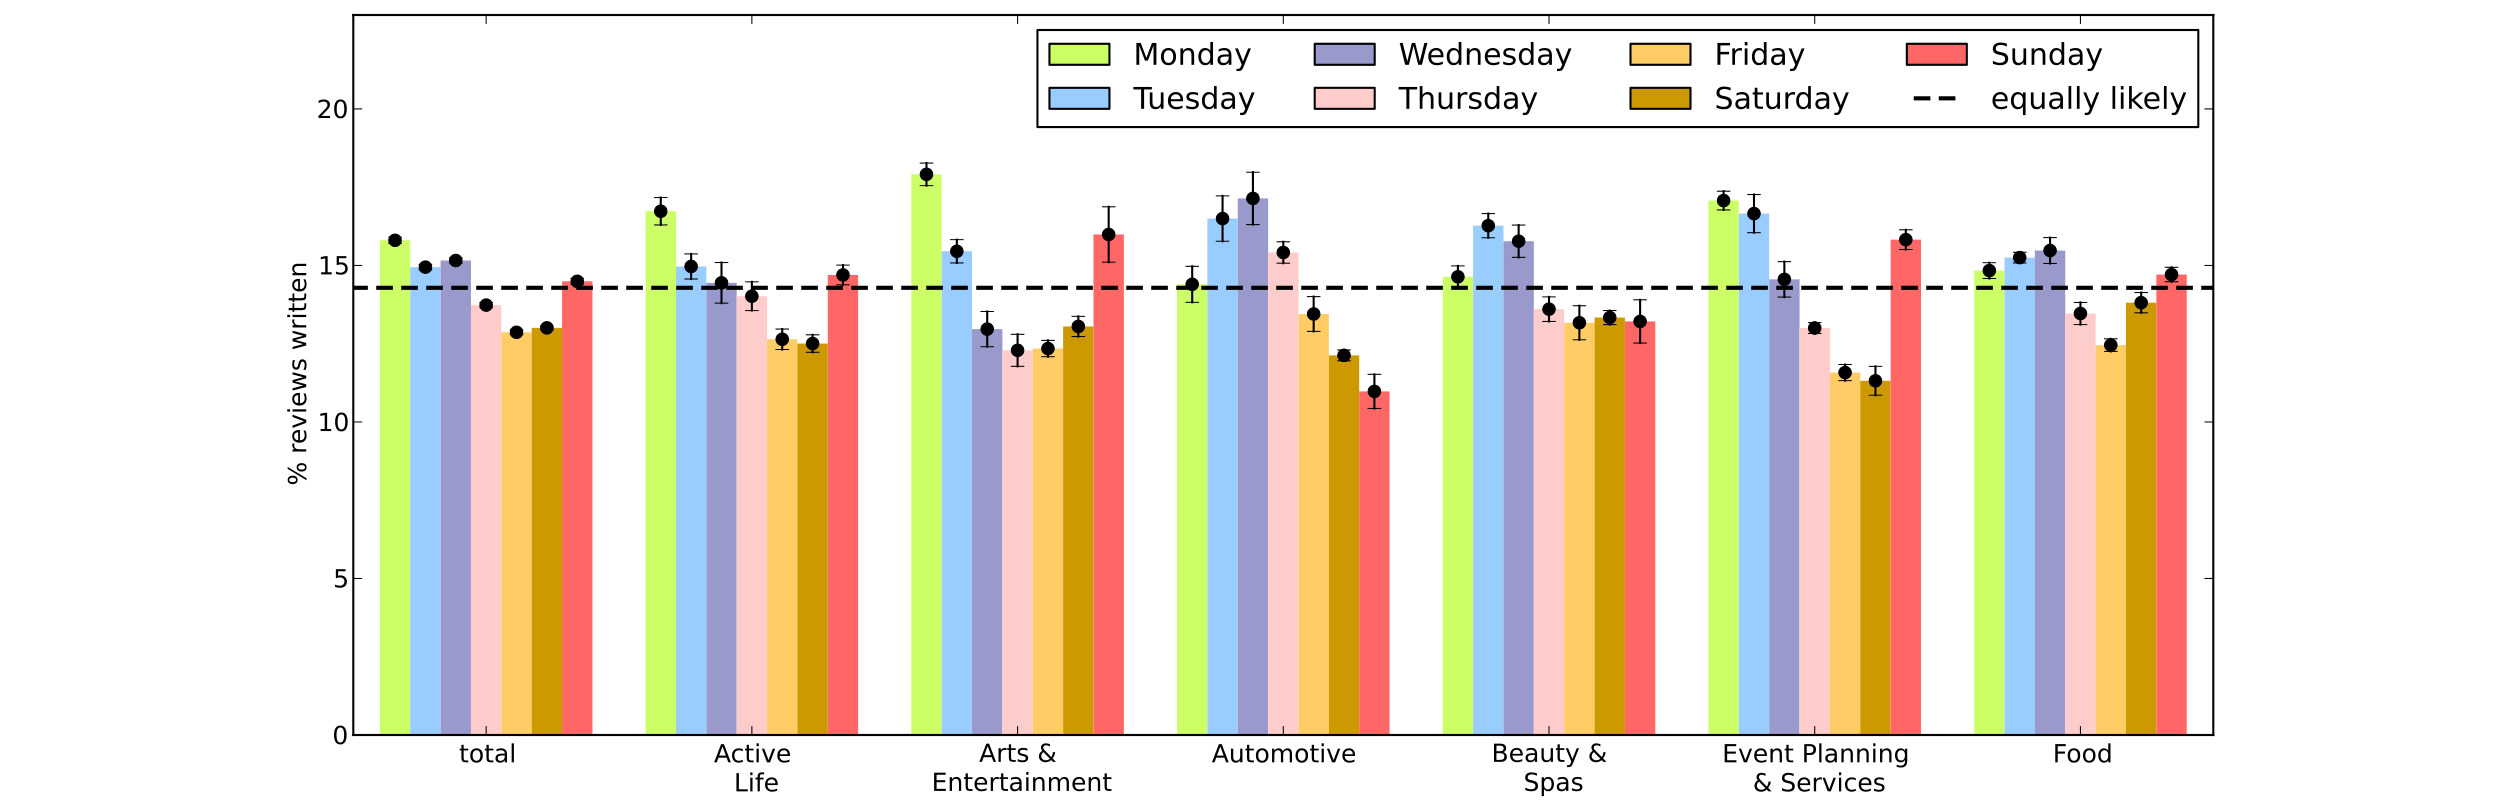 <?xml version="1.0" encoding="utf-8" standalone="no"?>
<!DOCTYPE svg PUBLIC "-//W3C//DTD SVG 1.1//EN"
  "http://www.w3.org/Graphics/SVG/1.1/DTD/svg11.dtd">
<!-- Created with matplotlib (http://matplotlib.sourceforge.net/) -->
<svg height="389pt" version="1.1" viewBox="0 0 939 389" width="1200pt" xmlns="http://www.w3.org/2000/svg" xmlns:xlink="http://www.w3.org/1999/xlink">
 <defs>
  <style type="text/css">
*{stroke-linecap:square;stroke-linejoin:round;}
  </style>
 </defs>
 <g id="figure_1">
  <g id="patch_1">
   <path d="
M0 389.338
L939.082 389.338
L939.082 0
L0 0
z
" style="fill:none;opacity:0.0;"/>
  </g>
  <g id="axes_1">
   <g id="patch_2">
    <path d="
M39.083 352.8
L931.882 352.8
L931.882 7.2
L39.083 7.2
z
" style="fill:none;opacity:0.0;"/>
   </g>
   <g id="patch_3">
    <path clip-path="url(#p4c34c68b03)" d="
M51.837 352.8
L66.413 352.8
L66.413 115.343
L51.837 115.343
z
" style="fill:#ccff66;"/>
   </g>
   <g id="patch_4">
    <path clip-path="url(#p4c34c68b03)" d="
M179.38 352.8
L193.956 352.8
L193.956 101.399
L179.38 101.399
z
" style="fill:#ccff66;"/>
   </g>
   <g id="patch_5">
    <path clip-path="url(#p4c34c68b03)" d="
M306.923 352.8
L321.499 352.8
L321.499 83.683
L306.923 83.683
z
" style="fill:#ccff66;"/>
   </g>
   <g id="patch_6">
    <path clip-path="url(#p4c34c68b03)" d="
M434.465 352.8
L449.042 352.8
L449.042 136.469
L434.465 136.469
z
" style="fill:#ccff66;"/>
   </g>
   <g id="patch_7">
    <path clip-path="url(#p4c34c68b03)" d="
M562.008 352.8
L576.585 352.8
L576.585 132.863
L562.008 132.863
z
" style="fill:#ccff66;"/>
   </g>
   <g id="patch_8">
    <path clip-path="url(#p4c34c68b03)" d="
M689.551 352.8
L704.127 352.8
L704.127 96.275
L689.551 96.275
z
" style="fill:#ccff66;"/>
   </g>
   <g id="patch_9">
    <path clip-path="url(#p4c34c68b03)" d="
M817.094 352.8
L831.67 352.8
L831.67 129.888
L817.094 129.888
z
" style="fill:#ccff66;"/>
   </g>
   <g id="patch_10">
    <path clip-path="url(#p4c34c68b03)" d="
M66.413 352.8
L80.989 352.8
L80.989 128.235
L66.413 128.235
z
" style="fill:#99ccff;"/>
   </g>
   <g id="patch_11">
    <path clip-path="url(#p4c34c68b03)" d="
M193.956 352.8
L208.532 352.8
L208.532 127.905
L193.956 127.905
z
" style="fill:#99ccff;"/>
   </g>
   <g id="patch_12">
    <path clip-path="url(#p4c34c68b03)" d="
M321.499 352.8
L336.075 352.8
L336.075 120.617
L321.499 120.617
z
" style="fill:#99ccff;"/>
   </g>
   <g id="patch_13">
    <path clip-path="url(#p4c34c68b03)" d="
M449.042 352.8
L463.618 352.8
L463.618 104.915
L449.042 104.915
z
" style="fill:#99ccff;"/>
   </g>
   <g id="patch_14">
    <path clip-path="url(#p4c34c68b03)" d="
M576.585 352.8
L591.161 352.8
L591.161 108.326
L576.585 108.326
z
" style="fill:#99ccff;"/>
   </g>
   <g id="patch_15">
    <path clip-path="url(#p4c34c68b03)" d="
M704.127 352.8
L718.704 352.8
L718.704 102.525
L704.127 102.525
z
" style="fill:#99ccff;"/>
   </g>
   <g id="patch_16">
    <path clip-path="url(#p4c34c68b03)" d="
M831.67 352.8
L846.247 352.8
L846.247 123.652
L831.67 123.652
z
" style="fill:#99ccff;"/>
   </g>
   <g id="patch_17">
    <path clip-path="url(#p4c34c68b03)" d="
M80.989 352.8
L95.566 352.8
L95.566 125.05
L80.989 125.05
z
" style="fill:#9999cc;"/>
   </g>
   <g id="patch_18">
    <path clip-path="url(#p4c34c68b03)" d="
M208.532 352.8
L223.109 352.8
L223.109 135.763
L208.532 135.763
z
" style="fill:#9999cc;"/>
   </g>
   <g id="patch_19">
    <path clip-path="url(#p4c34c68b03)" d="
M336.075 352.8
L350.651 352.8
L350.651 157.972
L336.075 157.972
z
" style="fill:#9999cc;"/>
   </g>
   <g id="patch_20">
    <path clip-path="url(#p4c34c68b03)" d="
M463.618 352.8
L478.194 352.8
L478.194 95.238
L463.618 95.238
z
" style="fill:#9999cc;"/>
   </g>
   <g id="patch_21">
    <path clip-path="url(#p4c34c68b03)" d="
M591.161 352.8
L605.737 352.8
L605.737 115.779
L591.161 115.779
z
" style="fill:#9999cc;"/>
   </g>
   <g id="patch_22">
    <path clip-path="url(#p4c34c68b03)" d="
M718.704 352.8
L733.28 352.8
L733.28 134.095
L718.704 134.095
z
" style="fill:#9999cc;"/>
   </g>
   <g id="patch_23">
    <path clip-path="url(#p4c34c68b03)" d="
M846.247 352.8
L860.823 352.8
L860.823 120.256
L846.247 120.256
z
" style="fill:#9999cc;"/>
   </g>
   <g id="patch_24">
    <path clip-path="url(#p4c34c68b03)" d="
M95.566 352.8
L110.142 352.8
L110.142 146.447
L95.566 146.447
z
" style="fill:#ffcccc;"/>
   </g>
   <g id="patch_25">
    <path clip-path="url(#p4c34c68b03)" d="
M223.109 352.8
L237.685 352.8
L237.685 142.179
L223.109 142.179
z
" style="fill:#ffcccc;"/>
   </g>
   <g id="patch_26">
    <path clip-path="url(#p4c34c68b03)" d="
M350.651 352.8
L365.228 352.8
L365.228 168.159
L350.651 168.159
z
" style="fill:#ffcccc;"/>
   </g>
   <g id="patch_27">
    <path clip-path="url(#p4c34c68b03)" d="
M478.194 352.8
L492.771 352.8
L492.771 121.203
L478.194 121.203
z
" style="fill:#ffcccc;"/>
   </g>
   <g id="patch_28">
    <path clip-path="url(#p4c34c68b03)" d="
M605.737 352.8
L620.314 352.8
L620.314 148.4
L605.737 148.4
z
" style="fill:#ffcccc;"/>
   </g>
   <g id="patch_29">
    <path clip-path="url(#p4c34c68b03)" d="
M733.28 352.8
L747.856 352.8
L747.856 157.446
L733.28 157.446
z
" style="fill:#ffcccc;"/>
   </g>
   <g id="patch_30">
    <path clip-path="url(#p4c34c68b03)" d="
M860.823 352.8
L875.399 352.8
L875.399 150.489
L860.823 150.489
z
" style="fill:#ffcccc;"/>
   </g>
   <g id="patch_31">
    <path clip-path="url(#p4c34c68b03)" d="
M110.142 352.8
L124.718 352.8
L124.718 159.504
L110.142 159.504
z
" style="fill:#ffcc66;"/>
   </g>
   <g id="patch_32">
    <path clip-path="url(#p4c34c68b03)" d="
M237.685 352.8
L252.261 352.8
L252.261 162.855
L237.685 162.855
z
" style="fill:#ffcc66;"/>
   </g>
   <g id="patch_33">
    <path clip-path="url(#p4c34c68b03)" d="
M365.228 352.8
L379.804 352.8
L379.804 167.303
L365.228 167.303
z
" style="fill:#ffcc66;"/>
   </g>
   <g id="patch_34">
    <path clip-path="url(#p4c34c68b03)" d="
M492.771 352.8
L507.347 352.8
L507.347 150.714
L492.771 150.714
z
" style="fill:#ffcc66;"/>
   </g>
   <g id="patch_35">
    <path clip-path="url(#p4c34c68b03)" d="
M620.314 352.8
L634.89 352.8
L634.89 154.921
L620.314 154.921
z
" style="fill:#ffcc66;"/>
   </g>
   <g id="patch_36">
    <path clip-path="url(#p4c34c68b03)" d="
M747.856 352.8
L762.433 352.8
L762.433 178.828
L747.856 178.828
z
" style="fill:#ffcc66;"/>
   </g>
   <g id="patch_37">
    <path clip-path="url(#p4c34c68b03)" d="
M875.399 352.8
L889.976 352.8
L889.976 165.65
L875.399 165.65
z
" style="fill:#ffcc66;"/>
   </g>
   <g id="patch_38">
    <path clip-path="url(#p4c34c68b03)" d="
M124.718 352.8
L139.295 352.8
L139.295 157.371
L124.718 157.371
z
" style="fill:#cc9900;"/>
   </g>
   <g id="patch_39">
    <path clip-path="url(#p4c34c68b03)" d="
M252.261 352.8
L266.838 352.8
L266.838 164.899
L252.261 164.899
z
" style="fill:#cc9900;"/>
   </g>
   <g id="patch_40">
    <path clip-path="url(#p4c34c68b03)" d="
M379.804 352.8
L394.38 352.8
L394.38 156.695
L379.804 156.695
z
" style="fill:#cc9900;"/>
   </g>
   <g id="patch_41">
    <path clip-path="url(#p4c34c68b03)" d="
M507.347 352.8
L521.923 352.8
L521.923 170.579
L507.347 170.579
z
" style="fill:#cc9900;"/>
   </g>
   <g id="patch_42">
    <path clip-path="url(#p4c34c68b03)" d="
M634.89 352.8
L649.466 352.8
L649.466 152.427
L634.89 152.427
z
" style="fill:#cc9900;"/>
   </g>
   <g id="patch_43">
    <path clip-path="url(#p4c34c68b03)" d="
M762.433 352.8
L777.009 352.8
L777.009 182.78
L762.433 182.78
z
" style="fill:#cc9900;"/>
   </g>
   <g id="patch_44">
    <path clip-path="url(#p4c34c68b03)" d="
M889.976 352.8
L904.552 352.8
L904.552 145.275
L889.976 145.275
z
" style="fill:#cc9900;"/>
   </g>
   <g id="patch_45">
    <path clip-path="url(#p4c34c68b03)" d="
M139.295 352.8
L153.871 352.8
L153.871 135.027
L139.295 135.027
z
" style="fill:#ff6666;"/>
   </g>
   <g id="patch_46">
    <path clip-path="url(#p4c34c68b03)" d="
M266.838 352.8
L281.414 352.8
L281.414 131.977
L266.838 131.977
z
" style="fill:#ff6666;"/>
   </g>
   <g id="patch_47">
    <path clip-path="url(#p4c34c68b03)" d="
M394.38 352.8
L408.957 352.8
L408.957 112.548
L394.38 112.548
z
" style="fill:#ff6666;"/>
   </g>
   <g id="patch_48">
    <path clip-path="url(#p4c34c68b03)" d="
M521.923 352.8
L536.5 352.8
L536.5 187.874
L521.923 187.874
z
" style="fill:#ff6666;"/>
   </g>
   <g id="patch_49">
    <path clip-path="url(#p4c34c68b03)" d="
M649.466 352.8
L664.042 352.8
L664.042 154.29
L649.466 154.29
z
" style="fill:#ff6666;"/>
   </g>
   <g id="patch_50">
    <path clip-path="url(#p4c34c68b03)" d="
M777.009 352.8
L791.585 352.8
L791.585 115.027
L777.009 115.027
z
" style="fill:#ff6666;"/>
   </g>
   <g id="patch_51">
    <path clip-path="url(#p4c34c68b03)" d="
M904.552 352.8
L919.128 352.8
L919.128 131.781
L904.552 131.781
z
" style="fill:#ff6666;"/>
   </g>
   <g id="LineCollection_1">
    <defs>
     <path d="
M59.125 -272.49
L59.125 -275.501" id="C0_0_a751ce3fb0"/>
     <path d="
M186.668 -281.371
L186.668 -294.509" id="C0_1_cfb47ca58a"/>
     <path d="
M314.211 -300.24
L314.211 -311.071" id="C0_2_19c793b5d7"/>
     <path d="
M441.754 -244.233
L441.754 -261.505" id="C0_3_5d827d860a"/>
     <path d="
M569.296 -251.242
L569.296 -261.708" id="C0_4_0107604fe4"/>
     <path d="
M696.839 -288.568
L696.839 -297.56" id="C0_5_3e31785dc8"/>
     <path d="
M824.382 -255.653
L824.382 -263.248" id="C0_6_11484a5612"/>
    </defs>
    <g clip-path="url(#p4c34c68b03)">
     <use style="fill:none;stroke:#000000;stroke-linecap:butt;" x="0" xlink:href="#C0_0_a751ce3fb0" y="389.338"/>
    </g>
    <g clip-path="url(#p4c34c68b03)">
     <use style="fill:none;stroke:#000000;stroke-linecap:butt;" x="0" xlink:href="#C0_1_cfb47ca58a" y="389.338"/>
    </g>
    <g clip-path="url(#p4c34c68b03)">
     <use style="fill:none;stroke:#000000;stroke-linecap:butt;" x="0" xlink:href="#C0_2_19c793b5d7" y="389.338"/>
    </g>
    <g clip-path="url(#p4c34c68b03)">
     <use style="fill:none;stroke:#000000;stroke-linecap:butt;" x="0" xlink:href="#C0_3_5d827d860a" y="389.338"/>
    </g>
    <g clip-path="url(#p4c34c68b03)">
     <use style="fill:none;stroke:#000000;stroke-linecap:butt;" x="0" xlink:href="#C0_4_0107604fe4" y="389.338"/>
    </g>
    <g clip-path="url(#p4c34c68b03)">
     <use style="fill:none;stroke:#000000;stroke-linecap:butt;" x="0" xlink:href="#C0_5_3e31785dc8" y="389.338"/>
    </g>
    <g clip-path="url(#p4c34c68b03)">
     <use style="fill:none;stroke:#000000;stroke-linecap:butt;" x="0" xlink:href="#C0_6_11484a5612" y="389.338"/>
    </g>
   </g>
   <g id="LineCollection_2">
    <defs>
     <path d="
M73.701 -259.756
L73.701 -262.45" id="C1_0_20c1083244"/>
     <path d="
M201.244 -255.421
L201.244 -267.447" id="C1_1_0d413d5ba5"/>
     <path d="
M328.787 -263.122
L328.787 -274.321" id="C1_2_95ce3e19d6"/>
     <path d="
M456.33 -273.546
L456.33 -295.302" id="C1_3_1c20965daa"/>
     <path d="
M583.873 -275.209
L583.873 -286.816" id="C1_4_848e423996"/>
     <path d="
M711.416 -277.661
L711.416 -295.964" id="C1_5_36d3b72784"/>
     <path d="
M838.958 -263.131
L838.958 -268.241" id="C1_6_d09b339bc4"/>
    </defs>
    <g clip-path="url(#p4c34c68b03)">
     <use style="fill:none;stroke:#000000;stroke-linecap:butt;" x="0" xlink:href="#C1_0_20c1083244" y="389.338"/>
    </g>
    <g clip-path="url(#p4c34c68b03)">
     <use style="fill:none;stroke:#000000;stroke-linecap:butt;" x="0" xlink:href="#C1_1_0d413d5ba5" y="389.338"/>
    </g>
    <g clip-path="url(#p4c34c68b03)">
     <use style="fill:none;stroke:#000000;stroke-linecap:butt;" x="0" xlink:href="#C1_2_95ce3e19d6" y="389.338"/>
    </g>
    <g clip-path="url(#p4c34c68b03)">
     <use style="fill:none;stroke:#000000;stroke-linecap:butt;" x="0" xlink:href="#C1_3_1c20965daa" y="389.338"/>
    </g>
    <g clip-path="url(#p4c34c68b03)">
     <use style="fill:none;stroke:#000000;stroke-linecap:butt;" x="0" xlink:href="#C1_4_848e423996" y="389.338"/>
    </g>
    <g clip-path="url(#p4c34c68b03)">
     <use style="fill:none;stroke:#000000;stroke-linecap:butt;" x="0" xlink:href="#C1_5_36d3b72784" y="389.338"/>
    </g>
    <g clip-path="url(#p4c34c68b03)">
     <use style="fill:none;stroke:#000000;stroke-linecap:butt;" x="0" xlink:href="#C1_6_d09b339bc4" y="389.338"/>
    </g>
   </g>
   <g id="LineCollection_3">
    <defs>
     <path d="
M88.278 -263.043
L88.278 -265.534" id="C2_0_50abf84929"/>
     <path d="
M215.82 -243.832
L215.82 -263.319" id="C2_1_cffeb6fa26"/>
     <path d="
M343.363 -222.917
L343.363 -239.816" id="C2_2_6ce66c4241"/>
     <path d="
M470.906 -281.535
L470.906 -306.666" id="C2_3_a1ad37b5d3"/>
     <path d="
M598.449 -265.819
L598.449 -281.301" id="C2_4_c5244f21b9"/>
     <path d="
M725.992 -246.745
L725.992 -263.741" id="C2_5_16876f16ff"/>
     <path d="
M853.535 -262.872
L853.535 -275.293" id="C2_6_f0d048a1d9"/>
    </defs>
    <g clip-path="url(#p4c34c68b03)">
     <use style="fill:none;stroke:#000000;stroke-linecap:butt;" x="0" xlink:href="#C2_0_50abf84929" y="389.338"/>
    </g>
    <g clip-path="url(#p4c34c68b03)">
     <use style="fill:none;stroke:#000000;stroke-linecap:butt;" x="0" xlink:href="#C2_1_cffeb6fa26" y="389.338"/>
    </g>
    <g clip-path="url(#p4c34c68b03)">
     <use style="fill:none;stroke:#000000;stroke-linecap:butt;" x="0" xlink:href="#C2_2_6ce66c4241" y="389.338"/>
    </g>
    <g clip-path="url(#p4c34c68b03)">
     <use style="fill:none;stroke:#000000;stroke-linecap:butt;" x="0" xlink:href="#C2_3_a1ad37b5d3" y="389.338"/>
    </g>
    <g clip-path="url(#p4c34c68b03)">
     <use style="fill:none;stroke:#000000;stroke-linecap:butt;" x="0" xlink:href="#C2_4_c5244f21b9" y="389.338"/>
    </g>
    <g clip-path="url(#p4c34c68b03)">
     <use style="fill:none;stroke:#000000;stroke-linecap:butt;" x="0" xlink:href="#C2_5_16876f16ff" y="389.338"/>
    </g>
    <g clip-path="url(#p4c34c68b03)">
     <use style="fill:none;stroke:#000000;stroke-linecap:butt;" x="0" xlink:href="#C2_6_f0d048a1d9" y="389.338"/>
    </g>
   </g>
   <g id="LineCollection_4">
    <defs>
     <path d="
M102.854 -241.655
L102.854 -244.128" id="C3_0_3948c3beaf"/>
     <path d="
M230.397 -240.26
L230.397 -254.058" id="C3_1_82bc1f5e0f"/>
     <path d="
M357.94 -213.501
L357.94 -228.857" id="C3_2_4e1270e17a"/>
     <path d="
M485.483 -262.996
L485.483 -273.275" id="C3_3_84fdd703ce"/>
     <path d="
M613.025 -235.043
L613.025 -246.834" id="C3_4_d414fefea8"/>
     <path d="
M740.568 -229.274
L740.568 -234.512" id="C3_5_ddcae3f520"/>
     <path d="
M868.111 -233.542
L868.111 -244.157" id="C3_6_d233845966"/>
    </defs>
    <g clip-path="url(#p4c34c68b03)">
     <use style="fill:none;stroke:#000000;stroke-linecap:butt;" x="0" xlink:href="#C3_0_3948c3beaf" y="389.338"/>
    </g>
    <g clip-path="url(#p4c34c68b03)">
     <use style="fill:none;stroke:#000000;stroke-linecap:butt;" x="0" xlink:href="#C3_1_82bc1f5e0f" y="389.338"/>
    </g>
    <g clip-path="url(#p4c34c68b03)">
     <use style="fill:none;stroke:#000000;stroke-linecap:butt;" x="0" xlink:href="#C3_2_4e1270e17a" y="389.338"/>
    </g>
    <g clip-path="url(#p4c34c68b03)">
     <use style="fill:none;stroke:#000000;stroke-linecap:butt;" x="0" xlink:href="#C3_3_84fdd703ce" y="389.338"/>
    </g>
    <g clip-path="url(#p4c34c68b03)">
     <use style="fill:none;stroke:#000000;stroke-linecap:butt;" x="0" xlink:href="#C3_4_d414fefea8" y="389.338"/>
    </g>
    <g clip-path="url(#p4c34c68b03)">
     <use style="fill:none;stroke:#000000;stroke-linecap:butt;" x="0" xlink:href="#C3_5_ddcae3f520" y="389.338"/>
    </g>
    <g clip-path="url(#p4c34c68b03)">
     <use style="fill:none;stroke:#000000;stroke-linecap:butt;" x="0" xlink:href="#C3_6_d233845966" y="389.338"/>
    </g>
   </g>
   <g id="LineCollection_5">
    <defs>
     <path d="
M117.43 -228.685
L117.43 -230.983" id="C4_0_07ff0ec5a5"/>
     <path d="
M244.973 -221.576
L244.973 -231.391" id="C4_1_d429083c9e"/>
     <path d="
M372.516 -218.12
L372.516 -225.951" id="C4_2_4424f9c62b"/>
     <path d="
M500.059 -230.269
L500.059 -246.98" id="C4_3_f137464a14"/>
     <path d="
M627.602 -226.248
L627.602 -242.586" id="C4_4_a411dd316f"/>
     <path d="
M755.145 -206.641
L755.145 -214.38" id="C4_5_60f58198d6"/>
     <path d="
M882.687 -220.668
L882.687 -226.708" id="C4_6_890cc3c0ed"/>
    </defs>
    <g clip-path="url(#p4c34c68b03)">
     <use style="fill:none;stroke:#000000;stroke-linecap:butt;" x="0" xlink:href="#C4_0_07ff0ec5a5" y="389.338"/>
    </g>
    <g clip-path="url(#p4c34c68b03)">
     <use style="fill:none;stroke:#000000;stroke-linecap:butt;" x="0" xlink:href="#C4_1_d429083c9e" y="389.338"/>
    </g>
    <g clip-path="url(#p4c34c68b03)">
     <use style="fill:none;stroke:#000000;stroke-linecap:butt;" x="0" xlink:href="#C4_2_4424f9c62b" y="389.338"/>
    </g>
    <g clip-path="url(#p4c34c68b03)">
     <use style="fill:none;stroke:#000000;stroke-linecap:butt;" x="0" xlink:href="#C4_3_f137464a14" y="389.338"/>
    </g>
    <g clip-path="url(#p4c34c68b03)">
     <use style="fill:none;stroke:#000000;stroke-linecap:butt;" x="0" xlink:href="#C4_4_a411dd316f" y="389.338"/>
    </g>
    <g clip-path="url(#p4c34c68b03)">
     <use style="fill:none;stroke:#000000;stroke-linecap:butt;" x="0" xlink:href="#C4_5_60f58198d6" y="389.338"/>
    </g>
    <g clip-path="url(#p4c34c68b03)">
     <use style="fill:none;stroke:#000000;stroke-linecap:butt;" x="0" xlink:href="#C4_6_890cc3c0ed" y="389.338"/>
    </g>
   </g>
   <g id="LineCollection_6">
    <defs>
     <path d="
M132.007 -231.075
L132.007 -232.861" id="C5_0_1ea9762789"/>
     <path d="
M259.549 -220.244
L259.549 -228.635" id="C5_1_833782ac37"/>
     <path d="
M387.092 -227.8
L387.092 -237.487" id="C5_2_74af042c5a"/>
     <path d="
M514.635 -216.15
L514.635 -221.37" id="C5_3_d55fa18184"/>
     <path d="
M642.178 -233.536
L642.178 -240.287" id="C5_4_81b1ba5039"/>
     <path d="
M769.721 -199.629
L769.721 -213.488" id="C5_5_39d4b41173"/>
     <path d="
M897.264 -239.197
L897.264 -248.93" id="C5_6_86b6e0bfd1"/>
    </defs>
    <g clip-path="url(#p4c34c68b03)">
     <use style="fill:none;stroke:#000000;stroke-linecap:butt;" x="0" xlink:href="#C5_0_1ea9762789" y="389.338"/>
    </g>
    <g clip-path="url(#p4c34c68b03)">
     <use style="fill:none;stroke:#000000;stroke-linecap:butt;" x="0" xlink:href="#C5_1_833782ac37" y="389.338"/>
    </g>
    <g clip-path="url(#p4c34c68b03)">
     <use style="fill:none;stroke:#000000;stroke-linecap:butt;" x="0" xlink:href="#C5_2_74af042c5a" y="389.338"/>
    </g>
    <g clip-path="url(#p4c34c68b03)">
     <use style="fill:none;stroke:#000000;stroke-linecap:butt;" x="0" xlink:href="#C5_3_d55fa18184" y="389.338"/>
    </g>
    <g clip-path="url(#p4c34c68b03)">
     <use style="fill:none;stroke:#000000;stroke-linecap:butt;" x="0" xlink:href="#C5_4_81b1ba5039" y="389.338"/>
    </g>
    <g clip-path="url(#p4c34c68b03)">
     <use style="fill:none;stroke:#000000;stroke-linecap:butt;" x="0" xlink:href="#C5_5_39d4b41173" y="389.338"/>
    </g>
    <g clip-path="url(#p4c34c68b03)">
     <use style="fill:none;stroke:#000000;stroke-linecap:butt;" x="0" xlink:href="#C5_6_86b6e0bfd1" y="389.338"/>
    </g>
   </g>
   <g id="LineCollection_7">
    <defs>
     <path d="
M146.583 -252.873
L146.583 -255.75" id="C6_0_5c6127069c"/>
     <path d="
M274.126 -252.632
L274.126 -262.091" id="C6_1_1effcb9200"/>
     <path d="
M401.669 -263.503
L401.669 -290.078" id="C6_2_d98de49515"/>
     <path d="
M529.211 -193.277
L529.211 -209.653" id="C6_3_e731f7e355"/>
     <path d="
M656.754 -224.668
L656.754 -245.428" id="C6_4_b7bd379267"/>
     <path d="
M784.297 -269.585
L784.297 -279.038" id="C6_5_34522fbb06"/>
     <path d="
M911.84 -254.098
L911.84 -261.016" id="C6_6_b57a7b94ae"/>
    </defs>
    <g clip-path="url(#p4c34c68b03)">
     <use style="fill:none;stroke:#000000;stroke-linecap:butt;" x="0" xlink:href="#C6_0_5c6127069c" y="389.338"/>
    </g>
    <g clip-path="url(#p4c34c68b03)">
     <use style="fill:none;stroke:#000000;stroke-linecap:butt;" x="0" xlink:href="#C6_1_1effcb9200" y="389.338"/>
    </g>
    <g clip-path="url(#p4c34c68b03)">
     <use style="fill:none;stroke:#000000;stroke-linecap:butt;" x="0" xlink:href="#C6_2_d98de49515" y="389.338"/>
    </g>
    <g clip-path="url(#p4c34c68b03)">
     <use style="fill:none;stroke:#000000;stroke-linecap:butt;" x="0" xlink:href="#C6_3_e731f7e355" y="389.338"/>
    </g>
    <g clip-path="url(#p4c34c68b03)">
     <use style="fill:none;stroke:#000000;stroke-linecap:butt;" x="0" xlink:href="#C6_4_b7bd379267" y="389.338"/>
    </g>
    <g clip-path="url(#p4c34c68b03)">
     <use style="fill:none;stroke:#000000;stroke-linecap:butt;" x="0" xlink:href="#C6_5_34522fbb06" y="389.338"/>
    </g>
    <g clip-path="url(#p4c34c68b03)">
     <use style="fill:none;stroke:#000000;stroke-linecap:butt;" x="0" xlink:href="#C6_6_b57a7b94ae" y="389.338"/>
    </g>
   </g>
   <g id="line2d_1">
    <defs>
     <path d="
M3 1.83697e-16
L-3 -1.83697e-16" id="mef1cf26878"/>
    </defs>
    <g clip-path="url(#p4c34c68b03)">
     <use style="stroke:#000000;stroke-linecap:butt;stroke-width:0.5;" x="59.125" xlink:href="#mef1cf26878" y="116.848"/>
     <use style="stroke:#000000;stroke-linecap:butt;stroke-width:0.5;" x="186.668" xlink:href="#mef1cf26878" y="107.967"/>
     <use style="stroke:#000000;stroke-linecap:butt;stroke-width:0.5;" x="314.211" xlink:href="#mef1cf26878" y="89.099"/>
     <use style="stroke:#000000;stroke-linecap:butt;stroke-width:0.5;" x="441.754" xlink:href="#mef1cf26878" y="145.105"/>
     <use style="stroke:#000000;stroke-linecap:butt;stroke-width:0.5;" x="569.296" xlink:href="#mef1cf26878" y="138.096"/>
     <use style="stroke:#000000;stroke-linecap:butt;stroke-width:0.5;" x="696.839" xlink:href="#mef1cf26878" y="100.77"/>
     <use style="stroke:#000000;stroke-linecap:butt;stroke-width:0.5;" x="824.382" xlink:href="#mef1cf26878" y="133.686"/>
    </g>
   </g>
   <g id="line2d_2">
    <defs>
     <path d="
M3 1.83697e-16
L-3 -1.83697e-16" id="mef1cf26878"/>
    </defs>
    <g clip-path="url(#p4c34c68b03)">
     <use style="stroke:#000000;stroke-linecap:butt;stroke-width:0.5;" x="59.125" xlink:href="#mef1cf26878" y="113.837"/>
     <use style="stroke:#000000;stroke-linecap:butt;stroke-width:0.5;" x="186.668" xlink:href="#mef1cf26878" y="94.83"/>
     <use style="stroke:#000000;stroke-linecap:butt;stroke-width:0.5;" x="314.211" xlink:href="#mef1cf26878" y="78.267"/>
     <use style="stroke:#000000;stroke-linecap:butt;stroke-width:0.5;" x="441.754" xlink:href="#mef1cf26878" y="127.834"/>
     <use style="stroke:#000000;stroke-linecap:butt;stroke-width:0.5;" x="569.296" xlink:href="#mef1cf26878" y="127.63"/>
     <use style="stroke:#000000;stroke-linecap:butt;stroke-width:0.5;" x="696.839" xlink:href="#mef1cf26878" y="91.779"/>
     <use style="stroke:#000000;stroke-linecap:butt;stroke-width:0.5;" x="824.382" xlink:href="#mef1cf26878" y="126.09"/>
    </g>
   </g>
   <g id="line2d_3">
    <defs>
     <path d="
M0 3
C0.796 3 1.559 2.684 2.121 2.121
C2.684 1.559 3 0.796 3 0
C3 -0.796 2.684 -1.559 2.121 -2.121
C1.559 -2.684 0.796 -3 0 -3
C-0.796 -3 -1.559 -2.684 -2.121 -2.121
C-2.684 -1.559 -3 -0.796 -3 0
C-3 0.796 -2.684 1.559 -2.121 2.121
C-1.559 2.684 -0.796 3 0 3
z
" id="med153c9cac"/>
    </defs>
    <g clip-path="url(#p4c34c68b03)">
     <use style="stroke:#000000;stroke-linecap:butt;stroke-width:0.5;" x="59.125" xlink:href="#med153c9cac" y="115.343"/>
     <use style="stroke:#000000;stroke-linecap:butt;stroke-width:0.5;" x="186.668" xlink:href="#med153c9cac" y="101.399"/>
     <use style="stroke:#000000;stroke-linecap:butt;stroke-width:0.5;" x="314.211" xlink:href="#med153c9cac" y="83.683"/>
     <use style="stroke:#000000;stroke-linecap:butt;stroke-width:0.5;" x="441.754" xlink:href="#med153c9cac" y="136.469"/>
     <use style="stroke:#000000;stroke-linecap:butt;stroke-width:0.5;" x="569.296" xlink:href="#med153c9cac" y="132.863"/>
     <use style="stroke:#000000;stroke-linecap:butt;stroke-width:0.5;" x="696.839" xlink:href="#med153c9cac" y="96.275"/>
     <use style="stroke:#000000;stroke-linecap:butt;stroke-width:0.5;" x="824.382" xlink:href="#med153c9cac" y="129.888"/>
    </g>
   </g>
   <g id="line2d_4">
    <defs>
     <path d="
M3 1.83697e-16
L-3 -1.83697e-16" id="mef1cf26878"/>
    </defs>
    <g clip-path="url(#p4c34c68b03)">
     <use style="stroke:#000000;stroke-linecap:butt;stroke-width:0.5;" x="73.701" xlink:href="#mef1cf26878" y="129.582"/>
     <use style="stroke:#000000;stroke-linecap:butt;stroke-width:0.5;" x="201.244" xlink:href="#mef1cf26878" y="133.918"/>
     <use style="stroke:#000000;stroke-linecap:butt;stroke-width:0.5;" x="328.787" xlink:href="#mef1cf26878" y="126.216"/>
     <use style="stroke:#000000;stroke-linecap:butt;stroke-width:0.5;" x="456.33" xlink:href="#mef1cf26878" y="115.792"/>
     <use style="stroke:#000000;stroke-linecap:butt;stroke-width:0.5;" x="583.873" xlink:href="#mef1cf26878" y="114.129"/>
     <use style="stroke:#000000;stroke-linecap:butt;stroke-width:0.5;" x="711.416" xlink:href="#mef1cf26878" y="111.677"/>
     <use style="stroke:#000000;stroke-linecap:butt;stroke-width:0.5;" x="838.958" xlink:href="#mef1cf26878" y="126.207"/>
    </g>
   </g>
   <g id="line2d_5">
    <defs>
     <path d="
M3 1.83697e-16
L-3 -1.83697e-16" id="mef1cf26878"/>
    </defs>
    <g clip-path="url(#p4c34c68b03)">
     <use style="stroke:#000000;stroke-linecap:butt;stroke-width:0.5;" x="73.701" xlink:href="#mef1cf26878" y="126.888"/>
     <use style="stroke:#000000;stroke-linecap:butt;stroke-width:0.5;" x="201.244" xlink:href="#mef1cf26878" y="121.892"/>
     <use style="stroke:#000000;stroke-linecap:butt;stroke-width:0.5;" x="328.787" xlink:href="#mef1cf26878" y="115.018"/>
     <use style="stroke:#000000;stroke-linecap:butt;stroke-width:0.5;" x="456.33" xlink:href="#mef1cf26878" y="94.037"/>
     <use style="stroke:#000000;stroke-linecap:butt;stroke-width:0.5;" x="583.873" xlink:href="#mef1cf26878" y="102.522"/>
     <use style="stroke:#000000;stroke-linecap:butt;stroke-width:0.5;" x="711.416" xlink:href="#mef1cf26878" y="93.374"/>
     <use style="stroke:#000000;stroke-linecap:butt;stroke-width:0.5;" x="838.958" xlink:href="#mef1cf26878" y="121.097"/>
    </g>
   </g>
   <g id="line2d_6">
    <defs>
     <path d="
M0 3
C0.796 3 1.559 2.684 2.121 2.121
C2.684 1.559 3 0.796 3 0
C3 -0.796 2.684 -1.559 2.121 -2.121
C1.559 -2.684 0.796 -3 0 -3
C-0.796 -3 -1.559 -2.684 -2.121 -2.121
C-2.684 -1.559 -3 -0.796 -3 0
C-3 0.796 -2.684 1.559 -2.121 2.121
C-1.559 2.684 -0.796 3 0 3
z
" id="med153c9cac"/>
    </defs>
    <g clip-path="url(#p4c34c68b03)">
     <use style="stroke:#000000;stroke-linecap:butt;stroke-width:0.5;" x="73.701" xlink:href="#med153c9cac" y="128.235"/>
     <use style="stroke:#000000;stroke-linecap:butt;stroke-width:0.5;" x="201.244" xlink:href="#med153c9cac" y="127.905"/>
     <use style="stroke:#000000;stroke-linecap:butt;stroke-width:0.5;" x="328.787" xlink:href="#med153c9cac" y="120.617"/>
     <use style="stroke:#000000;stroke-linecap:butt;stroke-width:0.5;" x="456.33" xlink:href="#med153c9cac" y="104.915"/>
     <use style="stroke:#000000;stroke-linecap:butt;stroke-width:0.5;" x="583.873" xlink:href="#med153c9cac" y="108.326"/>
     <use style="stroke:#000000;stroke-linecap:butt;stroke-width:0.5;" x="711.416" xlink:href="#med153c9cac" y="102.525"/>
     <use style="stroke:#000000;stroke-linecap:butt;stroke-width:0.5;" x="838.958" xlink:href="#med153c9cac" y="123.652"/>
    </g>
   </g>
   <g id="line2d_7">
    <defs>
     <path d="
M3 1.83697e-16
L-3 -1.83697e-16" id="mef1cf26878"/>
    </defs>
    <g clip-path="url(#p4c34c68b03)">
     <use style="stroke:#000000;stroke-linecap:butt;stroke-width:0.5;" x="88.278" xlink:href="#mef1cf26878" y="126.295"/>
     <use style="stroke:#000000;stroke-linecap:butt;stroke-width:0.5;" x="215.82" xlink:href="#mef1cf26878" y="145.507"/>
     <use style="stroke:#000000;stroke-linecap:butt;stroke-width:0.5;" x="343.363" xlink:href="#mef1cf26878" y="166.422"/>
     <use style="stroke:#000000;stroke-linecap:butt;stroke-width:0.5;" x="470.906" xlink:href="#mef1cf26878" y="107.803"/>
     <use style="stroke:#000000;stroke-linecap:butt;stroke-width:0.5;" x="598.449" xlink:href="#mef1cf26878" y="123.519"/>
     <use style="stroke:#000000;stroke-linecap:butt;stroke-width:0.5;" x="725.992" xlink:href="#mef1cf26878" y="142.593"/>
     <use style="stroke:#000000;stroke-linecap:butt;stroke-width:0.5;" x="853.535" xlink:href="#mef1cf26878" y="126.467"/>
    </g>
   </g>
   <g id="line2d_8">
    <defs>
     <path d="
M3 1.83697e-16
L-3 -1.83697e-16" id="mef1cf26878"/>
    </defs>
    <g clip-path="url(#p4c34c68b03)">
     <use style="stroke:#000000;stroke-linecap:butt;stroke-width:0.5;" x="88.278" xlink:href="#mef1cf26878" y="123.804"/>
     <use style="stroke:#000000;stroke-linecap:butt;stroke-width:0.5;" x="215.82" xlink:href="#mef1cf26878" y="126.02"/>
     <use style="stroke:#000000;stroke-linecap:butt;stroke-width:0.5;" x="343.363" xlink:href="#mef1cf26878" y="149.522"/>
     <use style="stroke:#000000;stroke-linecap:butt;stroke-width:0.5;" x="470.906" xlink:href="#mef1cf26878" y="82.672"/>
     <use style="stroke:#000000;stroke-linecap:butt;stroke-width:0.5;" x="598.449" xlink:href="#mef1cf26878" y="108.038"/>
     <use style="stroke:#000000;stroke-linecap:butt;stroke-width:0.5;" x="725.992" xlink:href="#mef1cf26878" y="125.598"/>
     <use style="stroke:#000000;stroke-linecap:butt;stroke-width:0.5;" x="853.535" xlink:href="#mef1cf26878" y="114.046"/>
    </g>
   </g>
   <g id="line2d_9">
    <defs>
     <path d="
M0 3
C0.796 3 1.559 2.684 2.121 2.121
C2.684 1.559 3 0.796 3 0
C3 -0.796 2.684 -1.559 2.121 -2.121
C1.559 -2.684 0.796 -3 0 -3
C-0.796 -3 -1.559 -2.684 -2.121 -2.121
C-2.684 -1.559 -3 -0.796 -3 0
C-3 0.796 -2.684 1.559 -2.121 2.121
C-1.559 2.684 -0.796 3 0 3
z
" id="med153c9cac"/>
    </defs>
    <g clip-path="url(#p4c34c68b03)">
     <use style="stroke:#000000;stroke-linecap:butt;stroke-width:0.5;" x="88.278" xlink:href="#med153c9cac" y="125.05"/>
     <use style="stroke:#000000;stroke-linecap:butt;stroke-width:0.5;" x="215.82" xlink:href="#med153c9cac" y="135.763"/>
     <use style="stroke:#000000;stroke-linecap:butt;stroke-width:0.5;" x="343.363" xlink:href="#med153c9cac" y="157.972"/>
     <use style="stroke:#000000;stroke-linecap:butt;stroke-width:0.5;" x="470.906" xlink:href="#med153c9cac" y="95.238"/>
     <use style="stroke:#000000;stroke-linecap:butt;stroke-width:0.5;" x="598.449" xlink:href="#med153c9cac" y="115.779"/>
     <use style="stroke:#000000;stroke-linecap:butt;stroke-width:0.5;" x="725.992" xlink:href="#med153c9cac" y="134.095"/>
     <use style="stroke:#000000;stroke-linecap:butt;stroke-width:0.5;" x="853.535" xlink:href="#med153c9cac" y="120.256"/>
    </g>
   </g>
   <g id="line2d_10">
    <defs>
     <path d="
M3 1.83697e-16
L-3 -1.83697e-16" id="mef1cf26878"/>
    </defs>
    <g clip-path="url(#p4c34c68b03)">
     <use style="stroke:#000000;stroke-linecap:butt;stroke-width:0.5;" x="102.854" xlink:href="#mef1cf26878" y="147.683"/>
     <use style="stroke:#000000;stroke-linecap:butt;stroke-width:0.5;" x="230.397" xlink:href="#mef1cf26878" y="149.078"/>
     <use style="stroke:#000000;stroke-linecap:butt;stroke-width:0.5;" x="357.94" xlink:href="#mef1cf26878" y="175.838"/>
     <use style="stroke:#000000;stroke-linecap:butt;stroke-width:0.5;" x="485.483" xlink:href="#mef1cf26878" y="126.342"/>
     <use style="stroke:#000000;stroke-linecap:butt;stroke-width:0.5;" x="613.025" xlink:href="#mef1cf26878" y="154.296"/>
     <use style="stroke:#000000;stroke-linecap:butt;stroke-width:0.5;" x="740.568" xlink:href="#mef1cf26878" y="160.065"/>
     <use style="stroke:#000000;stroke-linecap:butt;stroke-width:0.5;" x="868.111" xlink:href="#mef1cf26878" y="155.796"/>
    </g>
   </g>
   <g id="line2d_11">
    <defs>
     <path d="
M3 1.83697e-16
L-3 -1.83697e-16" id="mef1cf26878"/>
    </defs>
    <g clip-path="url(#p4c34c68b03)">
     <use style="stroke:#000000;stroke-linecap:butt;stroke-width:0.5;" x="102.854" xlink:href="#mef1cf26878" y="145.21"/>
     <use style="stroke:#000000;stroke-linecap:butt;stroke-width:0.5;" x="230.397" xlink:href="#mef1cf26878" y="135.281"/>
     <use style="stroke:#000000;stroke-linecap:butt;stroke-width:0.5;" x="357.94" xlink:href="#mef1cf26878" y="160.481"/>
     <use style="stroke:#000000;stroke-linecap:butt;stroke-width:0.5;" x="485.483" xlink:href="#mef1cf26878" y="116.064"/>
     <use style="stroke:#000000;stroke-linecap:butt;stroke-width:0.5;" x="613.025" xlink:href="#mef1cf26878" y="142.505"/>
     <use style="stroke:#000000;stroke-linecap:butt;stroke-width:0.5;" x="740.568" xlink:href="#mef1cf26878" y="154.827"/>
     <use style="stroke:#000000;stroke-linecap:butt;stroke-width:0.5;" x="868.111" xlink:href="#mef1cf26878" y="145.181"/>
    </g>
   </g>
   <g id="line2d_12">
    <defs>
     <path d="
M0 3
C0.796 3 1.559 2.684 2.121 2.121
C2.684 1.559 3 0.796 3 0
C3 -0.796 2.684 -1.559 2.121 -2.121
C1.559 -2.684 0.796 -3 0 -3
C-0.796 -3 -1.559 -2.684 -2.121 -2.121
C-2.684 -1.559 -3 -0.796 -3 0
C-3 0.796 -2.684 1.559 -2.121 2.121
C-1.559 2.684 -0.796 3 0 3
z
" id="med153c9cac"/>
    </defs>
    <g clip-path="url(#p4c34c68b03)">
     <use style="stroke:#000000;stroke-linecap:butt;stroke-width:0.5;" x="102.854" xlink:href="#med153c9cac" y="146.447"/>
     <use style="stroke:#000000;stroke-linecap:butt;stroke-width:0.5;" x="230.397" xlink:href="#med153c9cac" y="142.179"/>
     <use style="stroke:#000000;stroke-linecap:butt;stroke-width:0.5;" x="357.94" xlink:href="#med153c9cac" y="168.159"/>
     <use style="stroke:#000000;stroke-linecap:butt;stroke-width:0.5;" x="485.483" xlink:href="#med153c9cac" y="121.203"/>
     <use style="stroke:#000000;stroke-linecap:butt;stroke-width:0.5;" x="613.025" xlink:href="#med153c9cac" y="148.4"/>
     <use style="stroke:#000000;stroke-linecap:butt;stroke-width:0.5;" x="740.568" xlink:href="#med153c9cac" y="157.446"/>
     <use style="stroke:#000000;stroke-linecap:butt;stroke-width:0.5;" x="868.111" xlink:href="#med153c9cac" y="150.489"/>
    </g>
   </g>
   <g id="line2d_13">
    <defs>
     <path d="
M3 1.83697e-16
L-3 -1.83697e-16" id="mef1cf26878"/>
    </defs>
    <g clip-path="url(#p4c34c68b03)">
     <use style="stroke:#000000;stroke-linecap:butt;stroke-width:0.5;" x="117.43" xlink:href="#mef1cf26878" y="160.653"/>
     <use style="stroke:#000000;stroke-linecap:butt;stroke-width:0.5;" x="244.973" xlink:href="#mef1cf26878" y="167.763"/>
     <use style="stroke:#000000;stroke-linecap:butt;stroke-width:0.5;" x="372.516" xlink:href="#mef1cf26878" y="171.219"/>
     <use style="stroke:#000000;stroke-linecap:butt;stroke-width:0.5;" x="500.059" xlink:href="#mef1cf26878" y="159.07"/>
     <use style="stroke:#000000;stroke-linecap:butt;stroke-width:0.5;" x="627.602" xlink:href="#mef1cf26878" y="163.091"/>
     <use style="stroke:#000000;stroke-linecap:butt;stroke-width:0.5;" x="755.145" xlink:href="#mef1cf26878" y="182.698"/>
     <use style="stroke:#000000;stroke-linecap:butt;stroke-width:0.5;" x="882.687" xlink:href="#mef1cf26878" y="168.67"/>
    </g>
   </g>
   <g id="line2d_14">
    <defs>
     <path d="
M3 1.83697e-16
L-3 -1.83697e-16" id="mef1cf26878"/>
    </defs>
    <g clip-path="url(#p4c34c68b03)">
     <use style="stroke:#000000;stroke-linecap:butt;stroke-width:0.5;" x="117.43" xlink:href="#mef1cf26878" y="158.356"/>
     <use style="stroke:#000000;stroke-linecap:butt;stroke-width:0.5;" x="244.973" xlink:href="#mef1cf26878" y="157.948"/>
     <use style="stroke:#000000;stroke-linecap:butt;stroke-width:0.5;" x="372.516" xlink:href="#mef1cf26878" y="163.387"/>
     <use style="stroke:#000000;stroke-linecap:butt;stroke-width:0.5;" x="500.059" xlink:href="#mef1cf26878" y="142.359"/>
     <use style="stroke:#000000;stroke-linecap:butt;stroke-width:0.5;" x="627.602" xlink:href="#mef1cf26878" y="146.752"/>
     <use style="stroke:#000000;stroke-linecap:butt;stroke-width:0.5;" x="755.145" xlink:href="#mef1cf26878" y="174.958"/>
     <use style="stroke:#000000;stroke-linecap:butt;stroke-width:0.5;" x="882.687" xlink:href="#mef1cf26878" y="162.63"/>
    </g>
   </g>
   <g id="line2d_15">
    <defs>
     <path d="
M0 3
C0.796 3 1.559 2.684 2.121 2.121
C2.684 1.559 3 0.796 3 0
C3 -0.796 2.684 -1.559 2.121 -2.121
C1.559 -2.684 0.796 -3 0 -3
C-0.796 -3 -1.559 -2.684 -2.121 -2.121
C-2.684 -1.559 -3 -0.796 -3 0
C-3 0.796 -2.684 1.559 -2.121 2.121
C-1.559 2.684 -0.796 3 0 3
z
" id="med153c9cac"/>
    </defs>
    <g clip-path="url(#p4c34c68b03)">
     <use style="stroke:#000000;stroke-linecap:butt;stroke-width:0.5;" x="117.43" xlink:href="#med153c9cac" y="159.504"/>
     <use style="stroke:#000000;stroke-linecap:butt;stroke-width:0.5;" x="244.973" xlink:href="#med153c9cac" y="162.855"/>
     <use style="stroke:#000000;stroke-linecap:butt;stroke-width:0.5;" x="372.516" xlink:href="#med153c9cac" y="167.303"/>
     <use style="stroke:#000000;stroke-linecap:butt;stroke-width:0.5;" x="500.059" xlink:href="#med153c9cac" y="150.714"/>
     <use style="stroke:#000000;stroke-linecap:butt;stroke-width:0.5;" x="627.602" xlink:href="#med153c9cac" y="154.921"/>
     <use style="stroke:#000000;stroke-linecap:butt;stroke-width:0.5;" x="755.145" xlink:href="#med153c9cac" y="178.828"/>
     <use style="stroke:#000000;stroke-linecap:butt;stroke-width:0.5;" x="882.687" xlink:href="#med153c9cac" y="165.65"/>
    </g>
   </g>
   <g id="line2d_16">
    <defs>
     <path d="
M3 1.83697e-16
L-3 -1.83697e-16" id="mef1cf26878"/>
    </defs>
    <g clip-path="url(#p4c34c68b03)">
     <use style="stroke:#000000;stroke-linecap:butt;stroke-width:0.5;" x="132.007" xlink:href="#mef1cf26878" y="158.264"/>
     <use style="stroke:#000000;stroke-linecap:butt;stroke-width:0.5;" x="259.549" xlink:href="#mef1cf26878" y="169.094"/>
     <use style="stroke:#000000;stroke-linecap:butt;stroke-width:0.5;" x="387.092" xlink:href="#mef1cf26878" y="161.538"/>
     <use style="stroke:#000000;stroke-linecap:butt;stroke-width:0.5;" x="514.635" xlink:href="#mef1cf26878" y="173.189"/>
     <use style="stroke:#000000;stroke-linecap:butt;stroke-width:0.5;" x="642.178" xlink:href="#mef1cf26878" y="155.803"/>
     <use style="stroke:#000000;stroke-linecap:butt;stroke-width:0.5;" x="769.721" xlink:href="#mef1cf26878" y="189.709"/>
     <use style="stroke:#000000;stroke-linecap:butt;stroke-width:0.5;" x="897.264" xlink:href="#mef1cf26878" y="150.141"/>
    </g>
   </g>
   <g id="line2d_17">
    <defs>
     <path d="
M3 1.83697e-16
L-3 -1.83697e-16" id="mef1cf26878"/>
    </defs>
    <g clip-path="url(#p4c34c68b03)">
     <use style="stroke:#000000;stroke-linecap:butt;stroke-width:0.5;" x="132.007" xlink:href="#mef1cf26878" y="156.478"/>
     <use style="stroke:#000000;stroke-linecap:butt;stroke-width:0.5;" x="259.549" xlink:href="#mef1cf26878" y="160.704"/>
     <use style="stroke:#000000;stroke-linecap:butt;stroke-width:0.5;" x="387.092" xlink:href="#mef1cf26878" y="151.851"/>
     <use style="stroke:#000000;stroke-linecap:butt;stroke-width:0.5;" x="514.635" xlink:href="#mef1cf26878" y="167.968"/>
     <use style="stroke:#000000;stroke-linecap:butt;stroke-width:0.5;" x="642.178" xlink:href="#mef1cf26878" y="149.051"/>
     <use style="stroke:#000000;stroke-linecap:butt;stroke-width:0.5;" x="769.721" xlink:href="#mef1cf26878" y="175.85"/>
     <use style="stroke:#000000;stroke-linecap:butt;stroke-width:0.5;" x="897.264" xlink:href="#mef1cf26878" y="140.408"/>
    </g>
   </g>
   <g id="line2d_18">
    <defs>
     <path d="
M0 3
C0.796 3 1.559 2.684 2.121 2.121
C2.684 1.559 3 0.796 3 0
C3 -0.796 2.684 -1.559 2.121 -2.121
C1.559 -2.684 0.796 -3 0 -3
C-0.796 -3 -1.559 -2.684 -2.121 -2.121
C-2.684 -1.559 -3 -0.796 -3 0
C-3 0.796 -2.684 1.559 -2.121 2.121
C-1.559 2.684 -0.796 3 0 3
z
" id="med153c9cac"/>
    </defs>
    <g clip-path="url(#p4c34c68b03)">
     <use style="stroke:#000000;stroke-linecap:butt;stroke-width:0.5;" x="132.007" xlink:href="#med153c9cac" y="157.371"/>
     <use style="stroke:#000000;stroke-linecap:butt;stroke-width:0.5;" x="259.549" xlink:href="#med153c9cac" y="164.899"/>
     <use style="stroke:#000000;stroke-linecap:butt;stroke-width:0.5;" x="387.092" xlink:href="#med153c9cac" y="156.695"/>
     <use style="stroke:#000000;stroke-linecap:butt;stroke-width:0.5;" x="514.635" xlink:href="#med153c9cac" y="170.579"/>
     <use style="stroke:#000000;stroke-linecap:butt;stroke-width:0.5;" x="642.178" xlink:href="#med153c9cac" y="152.427"/>
     <use style="stroke:#000000;stroke-linecap:butt;stroke-width:0.5;" x="769.721" xlink:href="#med153c9cac" y="182.78"/>
     <use style="stroke:#000000;stroke-linecap:butt;stroke-width:0.5;" x="897.264" xlink:href="#med153c9cac" y="145.275"/>
    </g>
   </g>
   <g id="line2d_19">
    <defs>
     <path d="
M3 1.83697e-16
L-3 -1.83697e-16" id="mef1cf26878"/>
    </defs>
    <g clip-path="url(#p4c34c68b03)">
     <use style="stroke:#000000;stroke-linecap:butt;stroke-width:0.5;" x="146.583" xlink:href="#mef1cf26878" y="136.466"/>
     <use style="stroke:#000000;stroke-linecap:butt;stroke-width:0.5;" x="274.126" xlink:href="#mef1cf26878" y="136.706"/>
     <use style="stroke:#000000;stroke-linecap:butt;stroke-width:0.5;" x="401.669" xlink:href="#mef1cf26878" y="125.836"/>
     <use style="stroke:#000000;stroke-linecap:butt;stroke-width:0.5;" x="529.211" xlink:href="#mef1cf26878" y="196.062"/>
     <use style="stroke:#000000;stroke-linecap:butt;stroke-width:0.5;" x="656.754" xlink:href="#mef1cf26878" y="164.67"/>
     <use style="stroke:#000000;stroke-linecap:butt;stroke-width:0.5;" x="784.297" xlink:href="#mef1cf26878" y="119.754"/>
     <use style="stroke:#000000;stroke-linecap:butt;stroke-width:0.5;" x="911.84" xlink:href="#mef1cf26878" y="135.24"/>
    </g>
   </g>
   <g id="line2d_20">
    <defs>
     <path d="
M3 1.83697e-16
L-3 -1.83697e-16" id="mef1cf26878"/>
    </defs>
    <g clip-path="url(#p4c34c68b03)">
     <use style="stroke:#000000;stroke-linecap:butt;stroke-width:0.5;" x="146.583" xlink:href="#mef1cf26878" y="133.588"/>
     <use style="stroke:#000000;stroke-linecap:butt;stroke-width:0.5;" x="274.126" xlink:href="#mef1cf26878" y="127.247"/>
     <use style="stroke:#000000;stroke-linecap:butt;stroke-width:0.5;" x="401.669" xlink:href="#mef1cf26878" y="99.26"/>
     <use style="stroke:#000000;stroke-linecap:butt;stroke-width:0.5;" x="529.211" xlink:href="#mef1cf26878" y="179.686"/>
     <use style="stroke:#000000;stroke-linecap:butt;stroke-width:0.5;" x="656.754" xlink:href="#mef1cf26878" y="143.91"/>
     <use style="stroke:#000000;stroke-linecap:butt;stroke-width:0.5;" x="784.297" xlink:href="#mef1cf26878" y="110.301"/>
     <use style="stroke:#000000;stroke-linecap:butt;stroke-width:0.5;" x="911.84" xlink:href="#mef1cf26878" y="128.322"/>
    </g>
   </g>
   <g id="line2d_21">
    <defs>
     <path d="
M0 3
C0.796 3 1.559 2.684 2.121 2.121
C2.684 1.559 3 0.796 3 0
C3 -0.796 2.684 -1.559 2.121 -2.121
C1.559 -2.684 0.796 -3 0 -3
C-0.796 -3 -1.559 -2.684 -2.121 -2.121
C-2.684 -1.559 -3 -0.796 -3 0
C-3 0.796 -2.684 1.559 -2.121 2.121
C-1.559 2.684 -0.796 3 0 3
z
" id="med153c9cac"/>
    </defs>
    <g clip-path="url(#p4c34c68b03)">
     <use style="stroke:#000000;stroke-linecap:butt;stroke-width:0.5;" x="146.583" xlink:href="#med153c9cac" y="135.027"/>
     <use style="stroke:#000000;stroke-linecap:butt;stroke-width:0.5;" x="274.126" xlink:href="#med153c9cac" y="131.977"/>
     <use style="stroke:#000000;stroke-linecap:butt;stroke-width:0.5;" x="401.669" xlink:href="#med153c9cac" y="112.548"/>
     <use style="stroke:#000000;stroke-linecap:butt;stroke-width:0.5;" x="529.211" xlink:href="#med153c9cac" y="187.874"/>
     <use style="stroke:#000000;stroke-linecap:butt;stroke-width:0.5;" x="656.754" xlink:href="#med153c9cac" y="154.29"/>
     <use style="stroke:#000000;stroke-linecap:butt;stroke-width:0.5;" x="784.297" xlink:href="#med153c9cac" y="115.027"/>
     <use style="stroke:#000000;stroke-linecap:butt;stroke-width:0.5;" x="911.84" xlink:href="#med153c9cac" y="131.781"/>
    </g>
   </g>
   <g id="line2d_22">
    <path clip-path="url(#p4c34c68b03)" d="
M39.083 138.142
L166.625 138.142
L294.168 138.142
L421.711 138.142
L549.254 138.142
L676.797 138.142
L804.34 138.142
L931.882 138.142" style="fill:none;stroke:#000000;stroke-dasharray:6,6;stroke-dashoffset:0.0;stroke-linecap:butt;stroke-width:2;"/>
   </g>
   <g id="matplotlib.axis_1">
    <g id="xtick_1">
     <g id="line2d_23">
      <defs>
       <path d="
M0 0
L0 -4" id="m317570706a"/>
      </defs>
      <g>
       <use style="stroke:#000000;stroke-linecap:butt;stroke-width:0.5;" x="102.854" xlink:href="#m317570706a" y="352.8"/>
      </g>
     </g>
     <g id="line2d_24">
      <defs>
       <path d="
M0 0
L0 4" id="mc94deac2e2"/>
      </defs>
      <g>
       <use style="stroke:#000000;stroke-linecap:butt;stroke-width:0.5;" x="102.854" xlink:href="#mc94deac2e2" y="7.2"/>
      </g>
     </g>
     <g id="text_1">
      <!-- total -->
      <defs>
       <path d="
M18.312 70.219
L18.312 54.688
L36.812 54.688
L36.812 47.703
L18.312 47.703
L18.312 18.016
Q18.312 11.328 20.141 9.422
Q21.969 7.516 27.594 7.516
L36.812 7.516
L36.812 0
L27.594 0
Q17.188 0 13.234 3.875
Q9.281 7.766 9.281 18.016
L9.281 47.703
L2.688 47.703
L2.688 54.688
L9.281 54.688
L9.281 70.219
z
" id="BitstreamVeraSans-Roman-74"/>
       <path d="
M30.609 48.391
Q23.391 48.391 19.188 42.75
Q14.984 37.109 14.984 27.297
Q14.984 17.484 19.156 11.844
Q23.344 6.203 30.609 6.203
Q37.797 6.203 41.984 11.859
Q46.188 17.531 46.188 27.297
Q46.188 37.016 41.984 42.703
Q37.797 48.391 30.609 48.391
M30.609 56
Q42.328 56 49.016 48.375
Q55.719 40.766 55.719 27.297
Q55.719 13.875 49.016 6.219
Q42.328 -1.422 30.609 -1.422
Q18.844 -1.422 12.172 6.219
Q5.516 13.875 5.516 27.297
Q5.516 40.766 12.172 48.375
Q18.844 56 30.609 56" id="BitstreamVeraSans-Roman-6f"/>
       <path d="
M34.281 27.484
Q23.391 27.484 19.188 25
Q14.984 22.516 14.984 16.5
Q14.984 11.719 18.141 8.906
Q21.297 6.109 26.703 6.109
Q34.188 6.109 38.703 11.406
Q43.219 16.703 43.219 25.484
L43.219 27.484
z

M52.203 31.203
L52.203 0
L43.219 0
L43.219 8.297
Q40.141 3.328 35.547 0.953
Q30.953 -1.422 24.312 -1.422
Q15.922 -1.422 10.953 3.297
Q6 8.016 6 15.922
Q6 25.141 12.172 29.828
Q18.359 34.516 30.609 34.516
L43.219 34.516
L43.219 35.406
Q43.219 41.609 39.141 45
Q35.062 48.391 27.688 48.391
Q23 48.391 18.547 47.266
Q14.109 46.141 10.016 43.891
L10.016 52.203
Q14.938 54.109 19.578 55.047
Q24.219 56 28.609 56
Q40.484 56 46.344 49.844
Q52.203 43.703 52.203 31.203" id="BitstreamVeraSans-Roman-61"/>
       <path d="
M9.422 75.984
L18.406 75.984
L18.406 0
L9.422 0
z
" id="BitstreamVeraSans-Roman-6c"/>
      </defs>
      <g transform="translate(89.858 365.918)scale(0.12 -0.12)">
       <use xlink:href="#BitstreamVeraSans-Roman-74"/>
       <use x="39.209" xlink:href="#BitstreamVeraSans-Roman-6f"/>
       <use x="100.391" xlink:href="#BitstreamVeraSans-Roman-74"/>
       <use x="139.6" xlink:href="#BitstreamVeraSans-Roman-61"/>
       <use x="200.879" xlink:href="#BitstreamVeraSans-Roman-6c"/>
      </g>
     </g>
    </g>
    <g id="xtick_2">
     <g id="line2d_25">
      <defs>
       <path d="
M0 0
L0 -4" id="m317570706a"/>
      </defs>
      <g>
       <use style="stroke:#000000;stroke-linecap:butt;stroke-width:0.5;" x="230.397" xlink:href="#m317570706a" y="352.8"/>
      </g>
     </g>
     <g id="line2d_26">
      <defs>
       <path d="
M0 0
L0 4" id="mc94deac2e2"/>
      </defs>
      <g>
       <use style="stroke:#000000;stroke-linecap:butt;stroke-width:0.5;" x="230.397" xlink:href="#mc94deac2e2" y="7.2"/>
      </g>
     </g>
     <g id="text_2">
      <!-- Active -->
      <defs>
       <path d="
M2.984 54.688
L12.5 54.688
L29.594 8.797
L46.688 54.688
L56.203 54.688
L35.688 0
L23.484 0
z
" id="BitstreamVeraSans-Roman-76"/>
       <path d="
M56.203 29.594
L56.203 25.203
L14.891 25.203
Q15.484 15.922 20.484 11.062
Q25.484 6.203 34.422 6.203
Q39.594 6.203 44.453 7.469
Q49.312 8.734 54.109 11.281
L54.109 2.781
Q49.266 0.734 44.188 -0.344
Q39.109 -1.422 33.891 -1.422
Q20.797 -1.422 13.156 6.188
Q5.516 13.812 5.516 26.812
Q5.516 40.234 12.766 48.109
Q20.016 56 32.328 56
Q43.359 56 49.781 48.891
Q56.203 41.797 56.203 29.594
M47.219 32.234
Q47.125 39.594 43.094 43.984
Q39.062 48.391 32.422 48.391
Q24.906 48.391 20.391 44.141
Q15.875 39.891 15.188 32.172
z
" id="BitstreamVeraSans-Roman-65"/>
       <path d="
M9.422 54.688
L18.406 54.688
L18.406 0
L9.422 0
z

M9.422 75.984
L18.406 75.984
L18.406 64.594
L9.422 64.594
z
" id="BitstreamVeraSans-Roman-69"/>
       <path d="
M48.781 52.594
L48.781 44.188
Q44.969 46.297 41.141 47.344
Q37.312 48.391 33.406 48.391
Q24.656 48.391 19.812 42.844
Q14.984 37.312 14.984 27.297
Q14.984 17.281 19.812 11.734
Q24.656 6.203 33.406 6.203
Q37.312 6.203 41.141 7.25
Q44.969 8.297 48.781 10.406
L48.781 2.094
Q45.016 0.344 40.984 -0.531
Q36.969 -1.422 32.422 -1.422
Q20.062 -1.422 12.781 6.344
Q5.516 14.109 5.516 27.297
Q5.516 40.672 12.859 48.328
Q20.219 56 33.016 56
Q37.156 56 41.109 55.141
Q45.062 54.297 48.781 52.594" id="BitstreamVeraSans-Roman-63"/>
       <path d="
M34.188 63.188
L20.797 26.906
L47.609 26.906
z

M28.609 72.906
L39.797 72.906
L67.578 0
L57.328 0
L50.688 18.703
L17.828 18.703
L11.188 0
L0.781 0
z
" id="BitstreamVeraSans-Roman-41"/>
      </defs>
      <g transform="translate(212.203 365.918)scale(0.12 -0.12)">
       <use xlink:href="#BitstreamVeraSans-Roman-41"/>
       <use x="66.658" xlink:href="#BitstreamVeraSans-Roman-63"/>
       <use x="121.639" xlink:href="#BitstreamVeraSans-Roman-74"/>
       <use x="160.848" xlink:href="#BitstreamVeraSans-Roman-69"/>
       <use x="188.631" xlink:href="#BitstreamVeraSans-Roman-76"/>
       <use x="247.811" xlink:href="#BitstreamVeraSans-Roman-65"/>
      </g>
      <!--  Life -->
      <defs>
       <path id="BitstreamVeraSans-Roman-20"/>
       <path d="
M37.109 75.984
L37.109 68.5
L28.516 68.5
Q23.688 68.5 21.797 66.547
Q19.922 64.594 19.922 59.516
L19.922 54.688
L34.719 54.688
L34.719 47.703
L19.922 47.703
L19.922 0
L10.891 0
L10.891 47.703
L2.297 47.703
L2.297 54.688
L10.891 54.688
L10.891 58.5
Q10.891 67.625 15.141 71.797
Q19.391 75.984 28.609 75.984
z
" id="BitstreamVeraSans-Roman-66"/>
       <path d="
M9.812 72.906
L19.672 72.906
L19.672 8.297
L55.172 8.297
L55.172 0
L9.812 0
z
" id="BitstreamVeraSans-Roman-4c"/>
      </defs>
      <g transform="translate(217.996 379.855)scale(0.12 -0.12)">
       <use xlink:href="#BitstreamVeraSans-Roman-20"/>
       <use x="31.787" xlink:href="#BitstreamVeraSans-Roman-4c"/>
       <use x="87.5" xlink:href="#BitstreamVeraSans-Roman-69"/>
       <use x="115.283" xlink:href="#BitstreamVeraSans-Roman-66"/>
       <use x="150.488" xlink:href="#BitstreamVeraSans-Roman-65"/>
      </g>
     </g>
    </g>
    <g id="xtick_3">
     <g id="line2d_27">
      <defs>
       <path d="
M0 0
L0 -4" id="m317570706a"/>
      </defs>
      <g>
       <use style="stroke:#000000;stroke-linecap:butt;stroke-width:0.5;" x="357.94" xlink:href="#m317570706a" y="352.8"/>
      </g>
     </g>
     <g id="line2d_28">
      <defs>
       <path d="
M0 0
L0 4" id="mc94deac2e2"/>
      </defs>
      <g>
       <use style="stroke:#000000;stroke-linecap:butt;stroke-width:0.5;" x="357.94" xlink:href="#mc94deac2e2" y="7.2"/>
      </g>
     </g>
     <g id="text_3">
      <!-- Arts &amp; -->
      <defs>
       <path d="
M41.109 46.297
Q39.594 47.172 37.812 47.578
Q36.031 48 33.891 48
Q26.266 48 22.188 43.047
Q18.109 38.094 18.109 28.812
L18.109 0
L9.078 0
L9.078 54.688
L18.109 54.688
L18.109 46.188
Q20.953 51.172 25.484 53.578
Q30.031 56 36.531 56
Q37.453 56 38.578 55.875
Q39.703 55.766 41.062 55.516
z
" id="BitstreamVeraSans-Roman-72"/>
       <path d="
M44.281 53.078
L44.281 44.578
Q40.484 46.531 36.375 47.5
Q32.281 48.484 27.875 48.484
Q21.188 48.484 17.844 46.438
Q14.5 44.391 14.5 40.281
Q14.5 37.156 16.891 35.375
Q19.281 33.594 26.516 31.984
L29.594 31.297
Q39.156 29.25 43.188 25.516
Q47.219 21.781 47.219 15.094
Q47.219 7.469 41.188 3.016
Q35.156 -1.422 24.609 -1.422
Q20.219 -1.422 15.453 -0.562
Q10.688 0.297 5.422 2
L5.422 11.281
Q10.406 8.688 15.234 7.391
Q20.062 6.109 24.812 6.109
Q31.156 6.109 34.562 8.281
Q37.984 10.453 37.984 14.406
Q37.984 18.062 35.516 20.016
Q33.062 21.969 24.703 23.781
L21.578 24.516
Q13.234 26.266 9.516 29.906
Q5.812 33.547 5.812 39.891
Q5.812 47.609 11.281 51.797
Q16.75 56 26.812 56
Q31.781 56 36.172 55.266
Q40.578 54.547 44.281 53.078" id="BitstreamVeraSans-Roman-73"/>
       <path d="
M24.312 39.203
Q19.875 35.25 17.797 31.312
Q15.719 27.391 15.719 23.094
Q15.719 15.969 20.891 11.234
Q26.078 6.5 33.891 6.5
Q38.531 6.5 42.578 8.031
Q46.625 9.578 50.203 12.703
z

M31.203 44.672
L56 19.281
Q58.891 23.641 60.5 28.594
Q62.109 33.547 62.406 39.109
L71.484 39.109
Q70.906 32.672 68.359 26.359
Q65.828 20.062 61.281 13.922
L74.906 0
L62.594 0
L55.609 7.172
Q50.531 2.828 44.969 0.703
Q39.406 -1.422 33.016 -1.422
Q21.234 -1.422 13.766 5.297
Q6.297 12.016 6.297 22.516
Q6.297 28.766 9.562 34.25
Q12.844 39.75 19.391 44.578
Q17.047 47.656 15.812 50.703
Q14.594 53.766 14.594 56.688
Q14.594 64.594 20.016 69.406
Q25.438 74.219 34.422 74.219
Q38.484 74.219 42.5 73.344
Q46.531 72.469 50.688 70.703
L50.688 61.812
Q46.438 64.109 42.578 65.297
Q38.719 66.5 35.406 66.5
Q30.281 66.5 27.078 63.781
Q23.875 61.078 23.875 56.781
Q23.875 54.297 25.312 51.781
Q26.766 49.266 31.203 44.672" id="BitstreamVeraSans-Roman-26"/>
      </defs>
      <g transform="translate(339.49 365.706)scale(0.12 -0.12)">
       <use xlink:href="#BitstreamVeraSans-Roman-41"/>
       <use x="68.408" xlink:href="#BitstreamVeraSans-Roman-72"/>
       <use x="109.521" xlink:href="#BitstreamVeraSans-Roman-74"/>
       <use x="148.73" xlink:href="#BitstreamVeraSans-Roman-73"/>
       <use x="200.83" xlink:href="#BitstreamVeraSans-Roman-20"/>
       <use x="232.617" xlink:href="#BitstreamVeraSans-Roman-26"/>
      </g>
      <!--  Entertainment -->
      <defs>
       <path d="
M54.891 33.016
L54.891 0
L45.906 0
L45.906 32.719
Q45.906 40.484 42.875 44.328
Q39.844 48.188 33.797 48.188
Q26.516 48.188 22.312 43.547
Q18.109 38.922 18.109 30.906
L18.109 0
L9.078 0
L9.078 54.688
L18.109 54.688
L18.109 46.188
Q21.344 51.125 25.703 53.562
Q30.078 56 35.797 56
Q45.219 56 50.047 50.172
Q54.891 44.344 54.891 33.016" id="BitstreamVeraSans-Roman-6e"/>
       <path d="
M52 44.188
Q55.375 50.25 60.062 53.125
Q64.75 56 71.094 56
Q79.641 56 84.281 50.016
Q88.922 44.047 88.922 33.016
L88.922 0
L79.891 0
L79.891 32.719
Q79.891 40.578 77.094 44.375
Q74.312 48.188 68.609 48.188
Q61.625 48.188 57.562 43.547
Q53.516 38.922 53.516 30.906
L53.516 0
L44.484 0
L44.484 32.719
Q44.484 40.625 41.703 44.406
Q38.922 48.188 33.109 48.188
Q26.219 48.188 22.156 43.531
Q18.109 38.875 18.109 30.906
L18.109 0
L9.078 0
L9.078 54.688
L18.109 54.688
L18.109 46.188
Q21.188 51.219 25.484 53.609
Q29.781 56 35.688 56
Q41.656 56 45.828 52.969
Q50 49.953 52 44.188" id="BitstreamVeraSans-Roman-6d"/>
       <path d="
M9.812 72.906
L55.906 72.906
L55.906 64.594
L19.672 64.594
L19.672 43.016
L54.391 43.016
L54.391 34.719
L19.672 34.719
L19.672 8.297
L56.781 8.297
L56.781 0
L9.812 0
z
" id="BitstreamVeraSans-Roman-45"/>
      </defs>
      <g transform="translate(312.882 379.643)scale(0.12 -0.12)">
       <use xlink:href="#BitstreamVeraSans-Roman-20"/>
       <use x="31.787" xlink:href="#BitstreamVeraSans-Roman-45"/>
       <use x="94.971" xlink:href="#BitstreamVeraSans-Roman-6e"/>
       <use x="158.35" xlink:href="#BitstreamVeraSans-Roman-74"/>
       <use x="197.559" xlink:href="#BitstreamVeraSans-Roman-65"/>
       <use x="259.082" xlink:href="#BitstreamVeraSans-Roman-72"/>
       <use x="300.195" xlink:href="#BitstreamVeraSans-Roman-74"/>
       <use x="339.404" xlink:href="#BitstreamVeraSans-Roman-61"/>
       <use x="400.684" xlink:href="#BitstreamVeraSans-Roman-69"/>
       <use x="428.467" xlink:href="#BitstreamVeraSans-Roman-6e"/>
       <use x="491.846" xlink:href="#BitstreamVeraSans-Roman-6d"/>
       <use x="589.258" xlink:href="#BitstreamVeraSans-Roman-65"/>
       <use x="650.781" xlink:href="#BitstreamVeraSans-Roman-6e"/>
       <use x="714.16" xlink:href="#BitstreamVeraSans-Roman-74"/>
      </g>
     </g>
    </g>
    <g id="xtick_4">
     <g id="line2d_29">
      <defs>
       <path d="
M0 0
L0 -4" id="m317570706a"/>
      </defs>
      <g>
       <use style="stroke:#000000;stroke-linecap:butt;stroke-width:0.5;" x="485.483" xlink:href="#m317570706a" y="352.8"/>
      </g>
     </g>
     <g id="line2d_30">
      <defs>
       <path d="
M0 0
L0 4" id="mc94deac2e2"/>
      </defs>
      <g>
       <use style="stroke:#000000;stroke-linecap:butt;stroke-width:0.5;" x="485.483" xlink:href="#mc94deac2e2" y="7.2"/>
      </g>
     </g>
     <g id="text_4">
      <!-- Automotive -->
      <defs>
       <path d="
M8.5 21.578
L8.5 54.688
L17.484 54.688
L17.484 21.922
Q17.484 14.156 20.5 10.266
Q23.531 6.391 29.594 6.391
Q36.859 6.391 41.078 11.031
Q45.312 15.672 45.312 23.688
L45.312 54.688
L54.297 54.688
L54.297 0
L45.312 0
L45.312 8.406
Q42.047 3.422 37.719 1
Q33.406 -1.422 27.688 -1.422
Q18.266 -1.422 13.375 4.438
Q8.5 10.297 8.5 21.578" id="BitstreamVeraSans-Roman-75"/>
      </defs>
      <g transform="translate(451.141 365.918)scale(0.12 -0.12)">
       <use xlink:href="#BitstreamVeraSans-Roman-41"/>
       <use x="68.408" xlink:href="#BitstreamVeraSans-Roman-75"/>
       <use x="131.787" xlink:href="#BitstreamVeraSans-Roman-74"/>
       <use x="170.996" xlink:href="#BitstreamVeraSans-Roman-6f"/>
       <use x="232.178" xlink:href="#BitstreamVeraSans-Roman-6d"/>
       <use x="329.59" xlink:href="#BitstreamVeraSans-Roman-6f"/>
       <use x="390.771" xlink:href="#BitstreamVeraSans-Roman-74"/>
       <use x="429.98" xlink:href="#BitstreamVeraSans-Roman-69"/>
       <use x="457.764" xlink:href="#BitstreamVeraSans-Roman-76"/>
       <use x="516.943" xlink:href="#BitstreamVeraSans-Roman-65"/>
      </g>
     </g>
    </g>
    <g id="xtick_5">
     <g id="line2d_31">
      <defs>
       <path d="
M0 0
L0 -4" id="m317570706a"/>
      </defs>
      <g>
       <use style="stroke:#000000;stroke-linecap:butt;stroke-width:0.5;" x="613.025" xlink:href="#m317570706a" y="352.8"/>
      </g>
     </g>
     <g id="line2d_32">
      <defs>
       <path d="
M0 0
L0 4" id="mc94deac2e2"/>
      </defs>
      <g>
       <use style="stroke:#000000;stroke-linecap:butt;stroke-width:0.5;" x="613.025" xlink:href="#mc94deac2e2" y="7.2"/>
      </g>
     </g>
     <g id="text_5">
      <!-- Beauty &amp; -->
      <defs>
       <path d="
M19.672 34.812
L19.672 8.109
L35.5 8.109
Q43.453 8.109 47.281 11.406
Q51.125 14.703 51.125 21.484
Q51.125 28.328 47.281 31.562
Q43.453 34.812 35.5 34.812
z

M19.672 64.797
L19.672 42.828
L34.281 42.828
Q41.5 42.828 45.031 45.531
Q48.578 48.25 48.578 53.812
Q48.578 59.328 45.031 62.062
Q41.5 64.797 34.281 64.797
z

M9.812 72.906
L35.016 72.906
Q46.297 72.906 52.391 68.219
Q58.5 63.531 58.5 54.891
Q58.5 48.188 55.375 44.234
Q52.25 40.281 46.188 39.312
Q53.469 37.75 57.5 32.781
Q61.531 27.828 61.531 20.406
Q61.531 10.641 54.891 5.312
Q48.25 0 35.984 0
L9.812 0
z
" id="BitstreamVeraSans-Roman-42"/>
       <path d="
M32.172 -5.078
Q28.375 -14.844 24.75 -17.812
Q21.141 -20.797 15.094 -20.797
L7.906 -20.797
L7.906 -13.281
L13.188 -13.281
Q16.891 -13.281 18.938 -11.516
Q21 -9.766 23.484 -3.219
L25.094 0.875
L2.984 54.688
L12.5 54.688
L29.594 11.922
L46.688 54.688
L56.203 54.688
z
" id="BitstreamVeraSans-Roman-79"/>
      </defs>
      <g transform="translate(585.433 365.706)scale(0.12 -0.12)">
       <use xlink:href="#BitstreamVeraSans-Roman-42"/>
       <use x="68.604" xlink:href="#BitstreamVeraSans-Roman-65"/>
       <use x="130.127" xlink:href="#BitstreamVeraSans-Roman-61"/>
       <use x="191.406" xlink:href="#BitstreamVeraSans-Roman-75"/>
       <use x="254.785" xlink:href="#BitstreamVeraSans-Roman-74"/>
       <use x="293.994" xlink:href="#BitstreamVeraSans-Roman-79"/>
       <use x="353.174" xlink:href="#BitstreamVeraSans-Roman-20"/>
       <use x="384.961" xlink:href="#BitstreamVeraSans-Roman-26"/>
      </g>
      <!--  Spas -->
      <defs>
       <path d="
M53.516 70.516
L53.516 60.891
Q47.906 63.578 42.922 64.891
Q37.938 66.219 33.297 66.219
Q25.25 66.219 20.875 63.094
Q16.5 59.969 16.5 54.203
Q16.5 49.359 19.406 46.891
Q22.312 44.438 30.422 42.922
L36.375 41.703
Q47.406 39.594 52.656 34.297
Q57.906 29 57.906 20.125
Q57.906 9.516 50.797 4.047
Q43.703 -1.422 29.984 -1.422
Q24.812 -1.422 18.969 -0.25
Q13.141 0.922 6.891 3.219
L6.891 13.375
Q12.891 10.016 18.656 8.297
Q24.422 6.594 29.984 6.594
Q38.422 6.594 43.016 9.906
Q47.609 13.234 47.609 19.391
Q47.609 24.75 44.312 27.781
Q41.016 30.812 33.5 32.328
L27.484 33.5
Q16.453 35.688 11.516 40.375
Q6.594 45.062 6.594 53.422
Q6.594 63.094 13.406 68.656
Q20.219 74.219 32.172 74.219
Q37.312 74.219 42.625 73.281
Q47.953 72.359 53.516 70.516" id="BitstreamVeraSans-Roman-53"/>
       <path d="
M18.109 8.203
L18.109 -20.797
L9.078 -20.797
L9.078 54.688
L18.109 54.688
L18.109 46.391
Q20.953 51.266 25.266 53.625
Q29.594 56 35.594 56
Q45.562 56 51.781 48.094
Q58.016 40.188 58.016 27.297
Q58.016 14.406 51.781 6.484
Q45.562 -1.422 35.594 -1.422
Q29.594 -1.422 25.266 0.953
Q20.953 3.328 18.109 8.203
M48.688 27.297
Q48.688 37.203 44.609 42.844
Q40.531 48.484 33.406 48.484
Q26.266 48.484 22.188 42.844
Q18.109 37.203 18.109 27.297
Q18.109 17.391 22.188 11.75
Q26.266 6.109 33.406 6.109
Q40.531 6.109 44.609 11.75
Q48.688 17.391 48.688 27.297" id="BitstreamVeraSans-Roman-70"/>
      </defs>
      <g transform="translate(596.99 379.643)scale(0.12 -0.12)">
       <use xlink:href="#BitstreamVeraSans-Roman-20"/>
       <use x="31.787" xlink:href="#BitstreamVeraSans-Roman-53"/>
       <use x="95.264" xlink:href="#BitstreamVeraSans-Roman-70"/>
       <use x="158.74" xlink:href="#BitstreamVeraSans-Roman-61"/>
       <use x="220.02" xlink:href="#BitstreamVeraSans-Roman-73"/>
      </g>
     </g>
    </g>
    <g id="xtick_6">
     <g id="line2d_33">
      <defs>
       <path d="
M0 0
L0 -4" id="m317570706a"/>
      </defs>
      <g>
       <use style="stroke:#000000;stroke-linecap:butt;stroke-width:0.5;" x="740.568" xlink:href="#m317570706a" y="352.8"/>
      </g>
     </g>
     <g id="line2d_34">
      <defs>
       <path d="
M0 0
L0 4" id="mc94deac2e2"/>
      </defs>
      <g>
       <use style="stroke:#000000;stroke-linecap:butt;stroke-width:0.5;" x="740.568" xlink:href="#mc94deac2e2" y="7.2"/>
      </g>
     </g>
     <g id="text_6">
      <!-- Event Planning -->
      <defs>
       <path d="
M19.672 64.797
L19.672 37.406
L32.078 37.406
Q38.969 37.406 42.719 40.969
Q46.484 44.531 46.484 51.125
Q46.484 57.672 42.719 61.234
Q38.969 64.797 32.078 64.797
z

M9.812 72.906
L32.078 72.906
Q44.344 72.906 50.609 67.359
Q56.891 61.812 56.891 51.125
Q56.891 40.328 50.609 34.812
Q44.344 29.297 32.078 29.297
L19.672 29.297
L19.672 0
L9.812 0
z
" id="BitstreamVeraSans-Roman-50"/>
       <path d="
M45.406 27.984
Q45.406 37.75 41.375 43.109
Q37.359 48.484 30.078 48.484
Q22.859 48.484 18.828 43.109
Q14.797 37.75 14.797 27.984
Q14.797 18.266 18.828 12.891
Q22.859 7.516 30.078 7.516
Q37.359 7.516 41.375 12.891
Q45.406 18.266 45.406 27.984
M54.391 6.781
Q54.391 -7.172 48.188 -13.984
Q42 -20.797 29.203 -20.797
Q24.469 -20.797 20.266 -20.094
Q16.062 -19.391 12.109 -17.922
L12.109 -9.188
Q16.062 -11.328 19.922 -12.344
Q23.781 -13.375 27.781 -13.375
Q36.625 -13.375 41.016 -8.766
Q45.406 -4.156 45.406 5.172
L45.406 9.625
Q42.625 4.781 38.281 2.391
Q33.938 0 27.875 0
Q17.828 0 11.672 7.656
Q5.516 15.328 5.516 27.984
Q5.516 40.672 11.672 48.328
Q17.828 56 27.875 56
Q33.938 56 38.281 53.609
Q42.625 51.219 45.406 46.391
L45.406 54.688
L54.391 54.688
z
" id="BitstreamVeraSans-Roman-67"/>
      </defs>
      <g transform="translate(696.173 365.918)scale(0.12 -0.12)">
       <use xlink:href="#BitstreamVeraSans-Roman-45"/>
       <use x="63.184" xlink:href="#BitstreamVeraSans-Roman-76"/>
       <use x="122.363" xlink:href="#BitstreamVeraSans-Roman-65"/>
       <use x="183.887" xlink:href="#BitstreamVeraSans-Roman-6e"/>
       <use x="247.266" xlink:href="#BitstreamVeraSans-Roman-74"/>
       <use x="286.475" xlink:href="#BitstreamVeraSans-Roman-20"/>
       <use x="318.262" xlink:href="#BitstreamVeraSans-Roman-50"/>
       <use x="378.564" xlink:href="#BitstreamVeraSans-Roman-6c"/>
       <use x="406.348" xlink:href="#BitstreamVeraSans-Roman-61"/>
       <use x="467.627" xlink:href="#BitstreamVeraSans-Roman-6e"/>
       <use x="531.006" xlink:href="#BitstreamVeraSans-Roman-6e"/>
       <use x="594.385" xlink:href="#BitstreamVeraSans-Roman-69"/>
       <use x="622.168" xlink:href="#BitstreamVeraSans-Roman-6e"/>
       <use x="685.547" xlink:href="#BitstreamVeraSans-Roman-67"/>
      </g>
      <!--  &amp; Services -->
      <g transform="translate(707.066 379.855)scale(0.12 -0.12)">
       <use xlink:href="#BitstreamVeraSans-Roman-20"/>
       <use x="31.787" xlink:href="#BitstreamVeraSans-Roman-26"/>
       <use x="109.766" xlink:href="#BitstreamVeraSans-Roman-20"/>
       <use x="141.553" xlink:href="#BitstreamVeraSans-Roman-53"/>
       <use x="205.029" xlink:href="#BitstreamVeraSans-Roman-65"/>
       <use x="266.553" xlink:href="#BitstreamVeraSans-Roman-72"/>
       <use x="307.666" xlink:href="#BitstreamVeraSans-Roman-76"/>
       <use x="366.846" xlink:href="#BitstreamVeraSans-Roman-69"/>
       <use x="394.629" xlink:href="#BitstreamVeraSans-Roman-63"/>
       <use x="449.609" xlink:href="#BitstreamVeraSans-Roman-65"/>
       <use x="511.133" xlink:href="#BitstreamVeraSans-Roman-73"/>
      </g>
     </g>
    </g>
    <g id="xtick_7">
     <g id="line2d_35">
      <defs>
       <path d="
M0 0
L0 -4" id="m317570706a"/>
      </defs>
      <g>
       <use style="stroke:#000000;stroke-linecap:butt;stroke-width:0.5;" x="868.111" xlink:href="#m317570706a" y="352.8"/>
      </g>
     </g>
     <g id="line2d_36">
      <defs>
       <path d="
M0 0
L0 4" id="mc94deac2e2"/>
      </defs>
      <g>
       <use style="stroke:#000000;stroke-linecap:butt;stroke-width:0.5;" x="868.111" xlink:href="#mc94deac2e2" y="7.2"/>
      </g>
     </g>
     <g id="text_7">
      <!-- Food -->
      <defs>
       <path d="
M9.812 72.906
L51.703 72.906
L51.703 64.594
L19.672 64.594
L19.672 43.109
L48.578 43.109
L48.578 34.812
L19.672 34.812
L19.672 0
L9.812 0
z
" id="BitstreamVeraSans-Roman-46"/>
       <path d="
M45.406 46.391
L45.406 75.984
L54.391 75.984
L54.391 0
L45.406 0
L45.406 8.203
Q42.578 3.328 38.25 0.953
Q33.938 -1.422 27.875 -1.422
Q17.969 -1.422 11.734 6.484
Q5.516 14.406 5.516 27.297
Q5.516 40.188 11.734 48.094
Q17.969 56 27.875 56
Q33.938 56 38.25 53.625
Q42.578 51.266 45.406 46.391
M14.797 27.297
Q14.797 17.391 18.875 11.75
Q22.953 6.109 30.078 6.109
Q37.203 6.109 41.297 11.75
Q45.406 17.391 45.406 27.297
Q45.406 37.203 41.297 42.844
Q37.203 48.484 30.078 48.484
Q22.953 48.484 18.875 42.844
Q14.797 37.203 14.797 27.297" id="BitstreamVeraSans-Roman-64"/>
      </defs>
      <g transform="translate(854.86 365.918)scale(0.12 -0.12)">
       <use xlink:href="#BitstreamVeraSans-Roman-46"/>
       <use x="53.895" xlink:href="#BitstreamVeraSans-Roman-6f"/>
       <use x="115.076" xlink:href="#BitstreamVeraSans-Roman-6f"/>
       <use x="176.258" xlink:href="#BitstreamVeraSans-Roman-64"/>
      </g>
     </g>
    </g>
   </g>
   <g id="matplotlib.axis_2">
    <g id="ytick_1">
     <g id="line2d_37">
      <defs>
       <path d="
M0 0
L4 0" id="me4fc196fe0"/>
      </defs>
      <g>
       <use style="stroke:#000000;stroke-linecap:butt;stroke-width:0.5;" x="39.083" xlink:href="#me4fc196fe0" y="352.8"/>
      </g>
     </g>
     <g id="line2d_38">
      <defs>
       <path d="
M0 0
L-4 0" id="m7e9811282e"/>
      </defs>
      <g>
       <use style="stroke:#000000;stroke-linecap:butt;stroke-width:0.5;" x="931.883" xlink:href="#m7e9811282e" y="352.8"/>
      </g>
     </g>
     <g id="text_8">
      <!-- 0 -->
      <defs>
       <path d="
M31.781 66.406
Q24.172 66.406 20.328 58.906
Q16.5 51.422 16.5 36.375
Q16.5 21.391 20.328 13.891
Q24.172 6.391 31.781 6.391
Q39.453 6.391 43.281 13.891
Q47.125 21.391 47.125 36.375
Q47.125 51.422 43.281 58.906
Q39.453 66.406 31.781 66.406
M31.781 74.219
Q44.047 74.219 50.516 64.516
Q56.984 54.828 56.984 36.375
Q56.984 17.969 50.516 8.266
Q44.047 -1.422 31.781 -1.422
Q19.531 -1.422 13.062 8.266
Q6.594 17.969 6.594 36.375
Q6.594 54.828 13.062 64.516
Q19.531 74.219 31.781 74.219" id="BitstreamVeraSans-Roman-30"/>
      </defs>
      <g transform="translate(29.036 357.168)scale(0.12 -0.12)">
       <use xlink:href="#BitstreamVeraSans-Roman-30"/>
      </g>
     </g>
    </g>
    <g id="ytick_2">
     <g id="line2d_39">
      <defs>
       <path d="
M0 0
L4 0" id="me4fc196fe0"/>
      </defs>
      <g>
       <use style="stroke:#000000;stroke-linecap:butt;stroke-width:0.5;" x="39.083" xlink:href="#me4fc196fe0" y="277.67"/>
      </g>
     </g>
     <g id="line2d_40">
      <defs>
       <path d="
M0 0
L-4 0" id="m7e9811282e"/>
      </defs>
      <g>
       <use style="stroke:#000000;stroke-linecap:butt;stroke-width:0.5;" x="931.883" xlink:href="#m7e9811282e" y="277.67"/>
      </g>
     </g>
     <g id="text_9">
      <!-- 5 -->
      <defs>
       <path d="
M10.797 72.906
L49.516 72.906
L49.516 64.594
L19.828 64.594
L19.828 46.734
Q21.969 47.469 24.109 47.828
Q26.266 48.188 28.422 48.188
Q40.625 48.188 47.75 41.5
Q54.891 34.812 54.891 23.391
Q54.891 11.625 47.562 5.094
Q40.234 -1.422 26.906 -1.422
Q22.312 -1.422 17.547 -0.641
Q12.797 0.141 7.719 1.703
L7.719 11.625
Q12.109 9.234 16.797 8.062
Q21.484 6.891 26.703 6.891
Q35.156 6.891 40.078 11.328
Q45.016 15.766 45.016 23.391
Q45.016 31 40.078 35.438
Q35.156 39.891 26.703 39.891
Q22.75 39.891 18.812 39.016
Q14.891 38.141 10.797 36.281
z
" id="BitstreamVeraSans-Roman-35"/>
      </defs>
      <g transform="translate(29.422 281.959)scale(0.12 -0.12)">
       <use xlink:href="#BitstreamVeraSans-Roman-35"/>
      </g>
     </g>
    </g>
    <g id="ytick_3">
     <g id="line2d_41">
      <defs>
       <path d="
M0 0
L4 0" id="me4fc196fe0"/>
      </defs>
      <g>
       <use style="stroke:#000000;stroke-linecap:butt;stroke-width:0.5;" x="39.083" xlink:href="#me4fc196fe0" y="202.539"/>
      </g>
     </g>
     <g id="line2d_42">
      <defs>
       <path d="
M0 0
L-4 0" id="m7e9811282e"/>
      </defs>
      <g>
       <use style="stroke:#000000;stroke-linecap:butt;stroke-width:0.5;" x="931.883" xlink:href="#m7e9811282e" y="202.539"/>
      </g>
     </g>
     <g id="text_10">
      <!-- 10 -->
      <defs>
       <path d="
M12.406 8.297
L28.516 8.297
L28.516 63.922
L10.984 60.406
L10.984 69.391
L28.422 72.906
L38.281 72.906
L38.281 8.297
L54.391 8.297
L54.391 0
L12.406 0
z
" id="BitstreamVeraSans-Roman-31"/>
      </defs>
      <g transform="translate(21.927 206.907)scale(0.12 -0.12)">
       <use xlink:href="#BitstreamVeraSans-Roman-31"/>
       <use x="63.623" xlink:href="#BitstreamVeraSans-Roman-30"/>
      </g>
     </g>
    </g>
    <g id="ytick_4">
     <g id="line2d_43">
      <defs>
       <path d="
M0 0
L4 0" id="me4fc196fe0"/>
      </defs>
      <g>
       <use style="stroke:#000000;stroke-linecap:butt;stroke-width:0.5;" x="39.083" xlink:href="#me4fc196fe0" y="127.409"/>
      </g>
     </g>
     <g id="line2d_44">
      <defs>
       <path d="
M0 0
L-4 0" id="m7e9811282e"/>
      </defs>
      <g>
       <use style="stroke:#000000;stroke-linecap:butt;stroke-width:0.5;" x="931.883" xlink:href="#m7e9811282e" y="127.409"/>
      </g>
     </g>
     <g id="text_11">
      <!-- 15 -->
      <g transform="translate(22.179 131.698)scale(0.12 -0.12)">
       <use xlink:href="#BitstreamVeraSans-Roman-31"/>
       <use x="63.623" xlink:href="#BitstreamVeraSans-Roman-35"/>
      </g>
     </g>
    </g>
    <g id="ytick_5">
     <g id="line2d_45">
      <defs>
       <path d="
M0 0
L4 0" id="me4fc196fe0"/>
      </defs>
      <g>
       <use style="stroke:#000000;stroke-linecap:butt;stroke-width:0.5;" x="39.083" xlink:href="#me4fc196fe0" y="52.278"/>
      </g>
     </g>
     <g id="line2d_46">
      <defs>
       <path d="
M0 0
L-4 0" id="m7e9811282e"/>
      </defs>
      <g>
       <use style="stroke:#000000;stroke-linecap:butt;stroke-width:0.5;" x="931.883" xlink:href="#m7e9811282e" y="52.278"/>
      </g>
     </g>
     <g id="text_12">
      <!-- 20 -->
      <defs>
       <path d="
M19.188 8.297
L53.609 8.297
L53.609 0
L7.328 0
L7.328 8.297
Q12.938 14.109 22.625 23.891
Q32.328 33.688 34.812 36.531
Q39.547 41.844 41.422 45.531
Q43.312 49.219 43.312 52.781
Q43.312 58.594 39.234 62.25
Q35.156 65.922 28.609 65.922
Q23.969 65.922 18.812 64.312
Q13.672 62.703 7.812 59.422
L7.812 69.391
Q13.766 71.781 18.938 73
Q24.125 74.219 28.422 74.219
Q39.75 74.219 46.484 68.547
Q53.219 62.891 53.219 53.422
Q53.219 48.922 51.531 44.891
Q49.859 40.875 45.406 35.406
Q44.188 33.984 37.641 27.219
Q31.109 20.453 19.188 8.297" id="BitstreamVeraSans-Roman-32"/>
      </defs>
      <g transform="translate(21.489 56.646)scale(0.12 -0.12)">
       <use xlink:href="#BitstreamVeraSans-Roman-32"/>
       <use x="63.623" xlink:href="#BitstreamVeraSans-Roman-30"/>
      </g>
     </g>
    </g>
    <g id="text_13">
     <!-- % reviews written -->
     <defs>
      <path d="
M4.203 54.688
L13.188 54.688
L24.422 12.016
L35.594 54.688
L46.188 54.688
L57.422 12.016
L68.609 54.688
L77.594 54.688
L63.281 0
L52.688 0
L40.922 44.828
L29.109 0
L18.5 0
z
" id="BitstreamVeraSans-Roman-77"/>
      <path d="
M72.703 32.078
Q68.453 32.078 66.031 28.469
Q63.625 24.859 63.625 18.406
Q63.625 12.062 66.031 8.422
Q68.453 4.781 72.703 4.781
Q76.859 4.781 79.266 8.422
Q81.688 12.062 81.688 18.406
Q81.688 24.812 79.266 28.438
Q76.859 32.078 72.703 32.078
M72.703 38.281
Q80.422 38.281 84.953 32.906
Q89.5 27.547 89.5 18.406
Q89.5 9.281 84.938 3.922
Q80.375 -1.422 72.703 -1.422
Q64.891 -1.422 60.344 3.922
Q55.812 9.281 55.812 18.406
Q55.812 27.594 60.375 32.938
Q64.938 38.281 72.703 38.281
M22.312 68.016
Q18.109 68.016 15.688 64.375
Q13.281 60.75 13.281 54.391
Q13.281 47.953 15.672 44.328
Q18.062 40.719 22.312 40.719
Q26.562 40.719 28.969 44.328
Q31.391 47.953 31.391 54.391
Q31.391 60.688 28.953 64.344
Q26.516 68.016 22.312 68.016
M66.406 74.219
L74.219 74.219
L28.609 -1.422
L20.797 -1.422
z

M22.312 74.219
Q30.031 74.219 34.609 68.875
Q39.203 63.531 39.203 54.391
Q39.203 45.172 34.641 39.844
Q30.078 34.516 22.312 34.516
Q14.547 34.516 10.031 39.859
Q5.516 45.219 5.516 54.391
Q5.516 63.484 10.047 68.844
Q14.594 74.219 22.312 74.219" id="BitstreamVeraSans-Roman-25"/>
     </defs>
     <g transform="translate(16.489 233.04)rotate(-90.0)scale(0.12 -0.12)">
      <use xlink:href="#BitstreamVeraSans-Roman-25"/>
      <use x="95.02" xlink:href="#BitstreamVeraSans-Roman-20"/>
      <use x="126.807" xlink:href="#BitstreamVeraSans-Roman-72"/>
      <use x="165.67" xlink:href="#BitstreamVeraSans-Roman-65"/>
      <use x="227.193" xlink:href="#BitstreamVeraSans-Roman-76"/>
      <use x="286.373" xlink:href="#BitstreamVeraSans-Roman-69"/>
      <use x="314.156" xlink:href="#BitstreamVeraSans-Roman-65"/>
      <use x="375.68" xlink:href="#BitstreamVeraSans-Roman-77"/>
      <use x="457.467" xlink:href="#BitstreamVeraSans-Roman-73"/>
      <use x="509.566" xlink:href="#BitstreamVeraSans-Roman-20"/>
      <use x="541.354" xlink:href="#BitstreamVeraSans-Roman-77"/>
      <use x="623.141" xlink:href="#BitstreamVeraSans-Roman-72"/>
      <use x="664.254" xlink:href="#BitstreamVeraSans-Roman-69"/>
      <use x="692.037" xlink:href="#BitstreamVeraSans-Roman-74"/>
      <use x="731.246" xlink:href="#BitstreamVeraSans-Roman-74"/>
      <use x="770.455" xlink:href="#BitstreamVeraSans-Roman-65"/>
      <use x="831.979" xlink:href="#BitstreamVeraSans-Roman-6e"/>
     </g>
    </g>
   </g>
   <g id="patch_52">
    <path d="
M39.083 7.2
L931.882 7.2" style="fill:none;stroke:#000000;"/>
   </g>
   <g id="patch_53">
    <path d="
M931.882 352.8
L931.882 7.2" style="fill:none;stroke:#000000;"/>
   </g>
   <g id="patch_54">
    <path d="
M39.083 352.8
L931.882 352.8" style="fill:none;stroke:#000000;"/>
   </g>
   <g id="patch_55">
    <path d="
M39.083 352.8
L39.083 7.2" style="fill:none;stroke:#000000;"/>
   </g>
   <g id="legend_1">
    <g id="patch_56">
     <path d="
M367.472 60.993
L924.682 60.993
L924.682 14.4
L367.472 14.4
L367.472 60.993
z
" style="fill:#ffffff;stroke:#000000;"/>
    </g>
    <g id="patch_57">
     <path d="
M373.232 31.102
L402.032 31.102
L402.032 21.022
L373.232 21.022
z
" style="fill:#ccff66;stroke:#000000;"/>
    </g>
    <g id="text_14">
     <!-- Monday -->
     <defs>
      <path d="
M9.812 72.906
L24.516 72.906
L43.109 23.297
L61.812 72.906
L76.516 72.906
L76.516 0
L66.891 0
L66.891 64.016
L48.094 14.016
L38.188 14.016
L19.391 64.016
L19.391 0
L9.812 0
z
" id="BitstreamVeraSans-Roman-4d"/>
     </defs>
     <g transform="translate(413.552 31.102)scale(0.144 -0.144)">
      <use xlink:href="#BitstreamVeraSans-Roman-4d"/>
      <use x="86.279" xlink:href="#BitstreamVeraSans-Roman-6f"/>
      <use x="147.461" xlink:href="#BitstreamVeraSans-Roman-6e"/>
      <use x="210.84" xlink:href="#BitstreamVeraSans-Roman-64"/>
      <use x="274.316" xlink:href="#BitstreamVeraSans-Roman-61"/>
      <use x="335.596" xlink:href="#BitstreamVeraSans-Roman-79"/>
     </g>
    </g>
    <g id="patch_58">
     <path d="
M373.232 52.238
L402.032 52.238
L402.032 42.158
L373.232 42.158
z
" style="fill:#99ccff;stroke:#000000;"/>
    </g>
    <g id="text_15">
     <!-- Tuesday -->
     <defs>
      <path d="
M-0.297 72.906
L61.375 72.906
L61.375 64.594
L35.5 64.594
L35.5 0
L25.594 0
L25.594 64.594
L-0.297 64.594
z
" id="BitstreamVeraSans-Roman-54"/>
     </defs>
     <g transform="translate(413.552 52.238)scale(0.144 -0.144)">
      <use xlink:href="#BitstreamVeraSans-Roman-54"/>
      <use x="45.959" xlink:href="#BitstreamVeraSans-Roman-75"/>
      <use x="109.338" xlink:href="#BitstreamVeraSans-Roman-65"/>
      <use x="170.861" xlink:href="#BitstreamVeraSans-Roman-73"/>
      <use x="222.961" xlink:href="#BitstreamVeraSans-Roman-64"/>
      <use x="286.438" xlink:href="#BitstreamVeraSans-Roman-61"/>
      <use x="347.717" xlink:href="#BitstreamVeraSans-Roman-79"/>
     </g>
    </g>
    <g id="patch_59">
     <path d="
M500.56 31.102
L529.36 31.102
L529.36 21.022
L500.56 21.022
z
" style="fill:#9999cc;stroke:#000000;"/>
    </g>
    <g id="text_16">
     <!-- Wednesday -->
     <defs>
      <path d="
M3.328 72.906
L13.281 72.906
L28.609 11.281
L43.891 72.906
L54.984 72.906
L70.312 11.281
L85.594 72.906
L95.609 72.906
L77.297 0
L64.891 0
L49.516 63.281
L33.984 0
L21.578 0
z
" id="BitstreamVeraSans-Roman-57"/>
     </defs>
     <g transform="translate(540.88 31.102)scale(0.144 -0.144)">
      <use xlink:href="#BitstreamVeraSans-Roman-57"/>
      <use x="93.002" xlink:href="#BitstreamVeraSans-Roman-65"/>
      <use x="154.525" xlink:href="#BitstreamVeraSans-Roman-64"/>
      <use x="218.002" xlink:href="#BitstreamVeraSans-Roman-6e"/>
      <use x="281.381" xlink:href="#BitstreamVeraSans-Roman-65"/>
      <use x="342.904" xlink:href="#BitstreamVeraSans-Roman-73"/>
      <use x="395.004" xlink:href="#BitstreamVeraSans-Roman-64"/>
      <use x="458.48" xlink:href="#BitstreamVeraSans-Roman-61"/>
      <use x="519.76" xlink:href="#BitstreamVeraSans-Roman-79"/>
     </g>
    </g>
    <g id="patch_60">
     <path d="
M500.56 52.238
L529.36 52.238
L529.36 42.158
L500.56 42.158
z
" style="fill:#ffcccc;stroke:#000000;"/>
    </g>
    <g id="text_17">
     <!-- Thursday -->
     <defs>
      <path d="
M54.891 33.016
L54.891 0
L45.906 0
L45.906 32.719
Q45.906 40.484 42.875 44.328
Q39.844 48.188 33.797 48.188
Q26.516 48.188 22.312 43.547
Q18.109 38.922 18.109 30.906
L18.109 0
L9.078 0
L9.078 75.984
L18.109 75.984
L18.109 46.188
Q21.344 51.125 25.703 53.562
Q30.078 56 35.797 56
Q45.219 56 50.047 50.172
Q54.891 44.344 54.891 33.016" id="BitstreamVeraSans-Roman-68"/>
     </defs>
     <g transform="translate(540.88 52.238)scale(0.144 -0.144)">
      <use xlink:href="#BitstreamVeraSans-Roman-54"/>
      <use x="61.084" xlink:href="#BitstreamVeraSans-Roman-68"/>
      <use x="124.463" xlink:href="#BitstreamVeraSans-Roman-75"/>
      <use x="187.842" xlink:href="#BitstreamVeraSans-Roman-72"/>
      <use x="228.955" xlink:href="#BitstreamVeraSans-Roman-73"/>
      <use x="281.055" xlink:href="#BitstreamVeraSans-Roman-64"/>
      <use x="344.531" xlink:href="#BitstreamVeraSans-Roman-61"/>
      <use x="405.811" xlink:href="#BitstreamVeraSans-Roman-79"/>
     </g>
    </g>
    <g id="patch_61">
     <path d="
M652.142 31.102
L680.942 31.102
L680.942 21.022
L652.142 21.022
z
" style="fill:#ffcc66;stroke:#000000;"/>
    </g>
    <g id="text_18">
     <!-- Friday -->
     <g transform="translate(692.462 31.102)scale(0.144 -0.144)">
      <use xlink:href="#BitstreamVeraSans-Roman-46"/>
      <use x="50.27" xlink:href="#BitstreamVeraSans-Roman-72"/>
      <use x="91.383" xlink:href="#BitstreamVeraSans-Roman-69"/>
      <use x="119.166" xlink:href="#BitstreamVeraSans-Roman-64"/>
      <use x="182.643" xlink:href="#BitstreamVeraSans-Roman-61"/>
      <use x="243.922" xlink:href="#BitstreamVeraSans-Roman-79"/>
     </g>
    </g>
    <g id="patch_62">
     <path d="
M652.142 52.238
L680.942 52.238
L680.942 42.158
L652.142 42.158
z
" style="fill:#cc9900;stroke:#000000;"/>
    </g>
    <g id="text_19">
     <!-- Saturday -->
     <g transform="translate(692.462 52.238)scale(0.144 -0.144)">
      <use xlink:href="#BitstreamVeraSans-Roman-53"/>
      <use x="63.477" xlink:href="#BitstreamVeraSans-Roman-61"/>
      <use x="124.756" xlink:href="#BitstreamVeraSans-Roman-74"/>
      <use x="163.965" xlink:href="#BitstreamVeraSans-Roman-75"/>
      <use x="227.344" xlink:href="#BitstreamVeraSans-Roman-72"/>
      <use x="266.707" xlink:href="#BitstreamVeraSans-Roman-64"/>
      <use x="330.184" xlink:href="#BitstreamVeraSans-Roman-61"/>
      <use x="391.463" xlink:href="#BitstreamVeraSans-Roman-79"/>
     </g>
    </g>
    <g id="patch_63">
     <path d="
M784.777 31.102
L813.577 31.102
L813.577 21.022
L784.777 21.022
z
" style="fill:#ff6666;stroke:#000000;"/>
    </g>
    <g id="text_20">
     <!-- Sunday -->
     <g transform="translate(825.097 31.102)scale(0.144 -0.144)">
      <use xlink:href="#BitstreamVeraSans-Roman-53"/>
      <use x="63.477" xlink:href="#BitstreamVeraSans-Roman-75"/>
      <use x="126.855" xlink:href="#BitstreamVeraSans-Roman-6e"/>
      <use x="190.234" xlink:href="#BitstreamVeraSans-Roman-64"/>
      <use x="253.711" xlink:href="#BitstreamVeraSans-Roman-61"/>
      <use x="314.99" xlink:href="#BitstreamVeraSans-Roman-79"/>
     </g>
    </g>
    <g id="line2d_47">
     <path d="
M789.097 47.198
L809.257 47.198" style="fill:none;stroke:#000000;stroke-dasharray:6,6;stroke-dashoffset:0.0;stroke-linecap:butt;stroke-width:2;"/>
    </g>
    <g id="line2d_48"/>
    <g id="text_21">
     <!-- equally likely -->
     <defs>
      <path d="
M9.078 75.984
L18.109 75.984
L18.109 31.109
L44.922 54.688
L56.391 54.688
L27.391 29.109
L57.625 0
L45.906 0
L18.109 26.703
L18.109 0
L9.078 0
z
" id="BitstreamVeraSans-Roman-6b"/>
      <path d="
M14.797 27.297
Q14.797 17.391 18.875 11.75
Q22.953 6.109 30.078 6.109
Q37.203 6.109 41.297 11.75
Q45.406 17.391 45.406 27.297
Q45.406 37.203 41.297 42.844
Q37.203 48.484 30.078 48.484
Q22.953 48.484 18.875 42.844
Q14.797 37.203 14.797 27.297
M45.406 8.203
Q42.578 3.328 38.25 0.953
Q33.938 -1.422 27.875 -1.422
Q17.969 -1.422 11.734 6.484
Q5.516 14.406 5.516 27.297
Q5.516 40.188 11.734 48.094
Q17.969 56 27.875 56
Q33.938 56 38.25 53.625
Q42.578 51.266 45.406 46.391
L45.406 54.688
L54.391 54.688
L54.391 -20.797
L45.406 -20.797
z
" id="BitstreamVeraSans-Roman-71"/>
     </defs>
     <g transform="translate(825.097 52.238)scale(0.144 -0.144)">
      <use xlink:href="#BitstreamVeraSans-Roman-65"/>
      <use x="61.523" xlink:href="#BitstreamVeraSans-Roman-71"/>
      <use x="125.0" xlink:href="#BitstreamVeraSans-Roman-75"/>
      <use x="188.379" xlink:href="#BitstreamVeraSans-Roman-61"/>
      <use x="249.658" xlink:href="#BitstreamVeraSans-Roman-6c"/>
      <use x="277.441" xlink:href="#BitstreamVeraSans-Roman-6c"/>
      <use x="305.225" xlink:href="#BitstreamVeraSans-Roman-79"/>
      <use x="364.404" xlink:href="#BitstreamVeraSans-Roman-20"/>
      <use x="396.191" xlink:href="#BitstreamVeraSans-Roman-6c"/>
      <use x="423.975" xlink:href="#BitstreamVeraSans-Roman-69"/>
      <use x="451.758" xlink:href="#BitstreamVeraSans-Roman-6b"/>
      <use x="506.043" xlink:href="#BitstreamVeraSans-Roman-65"/>
      <use x="567.566" xlink:href="#BitstreamVeraSans-Roman-6c"/>
      <use x="595.35" xlink:href="#BitstreamVeraSans-Roman-79"/>
     </g>
    </g>
   </g>
  </g>
 </g>
 <defs>
  <clipPath id="p4c34c68b03">
   <rect height="345.6" width="892.8" x="39.083" y="7.2"/>
  </clipPath>
 </defs>
</svg>
